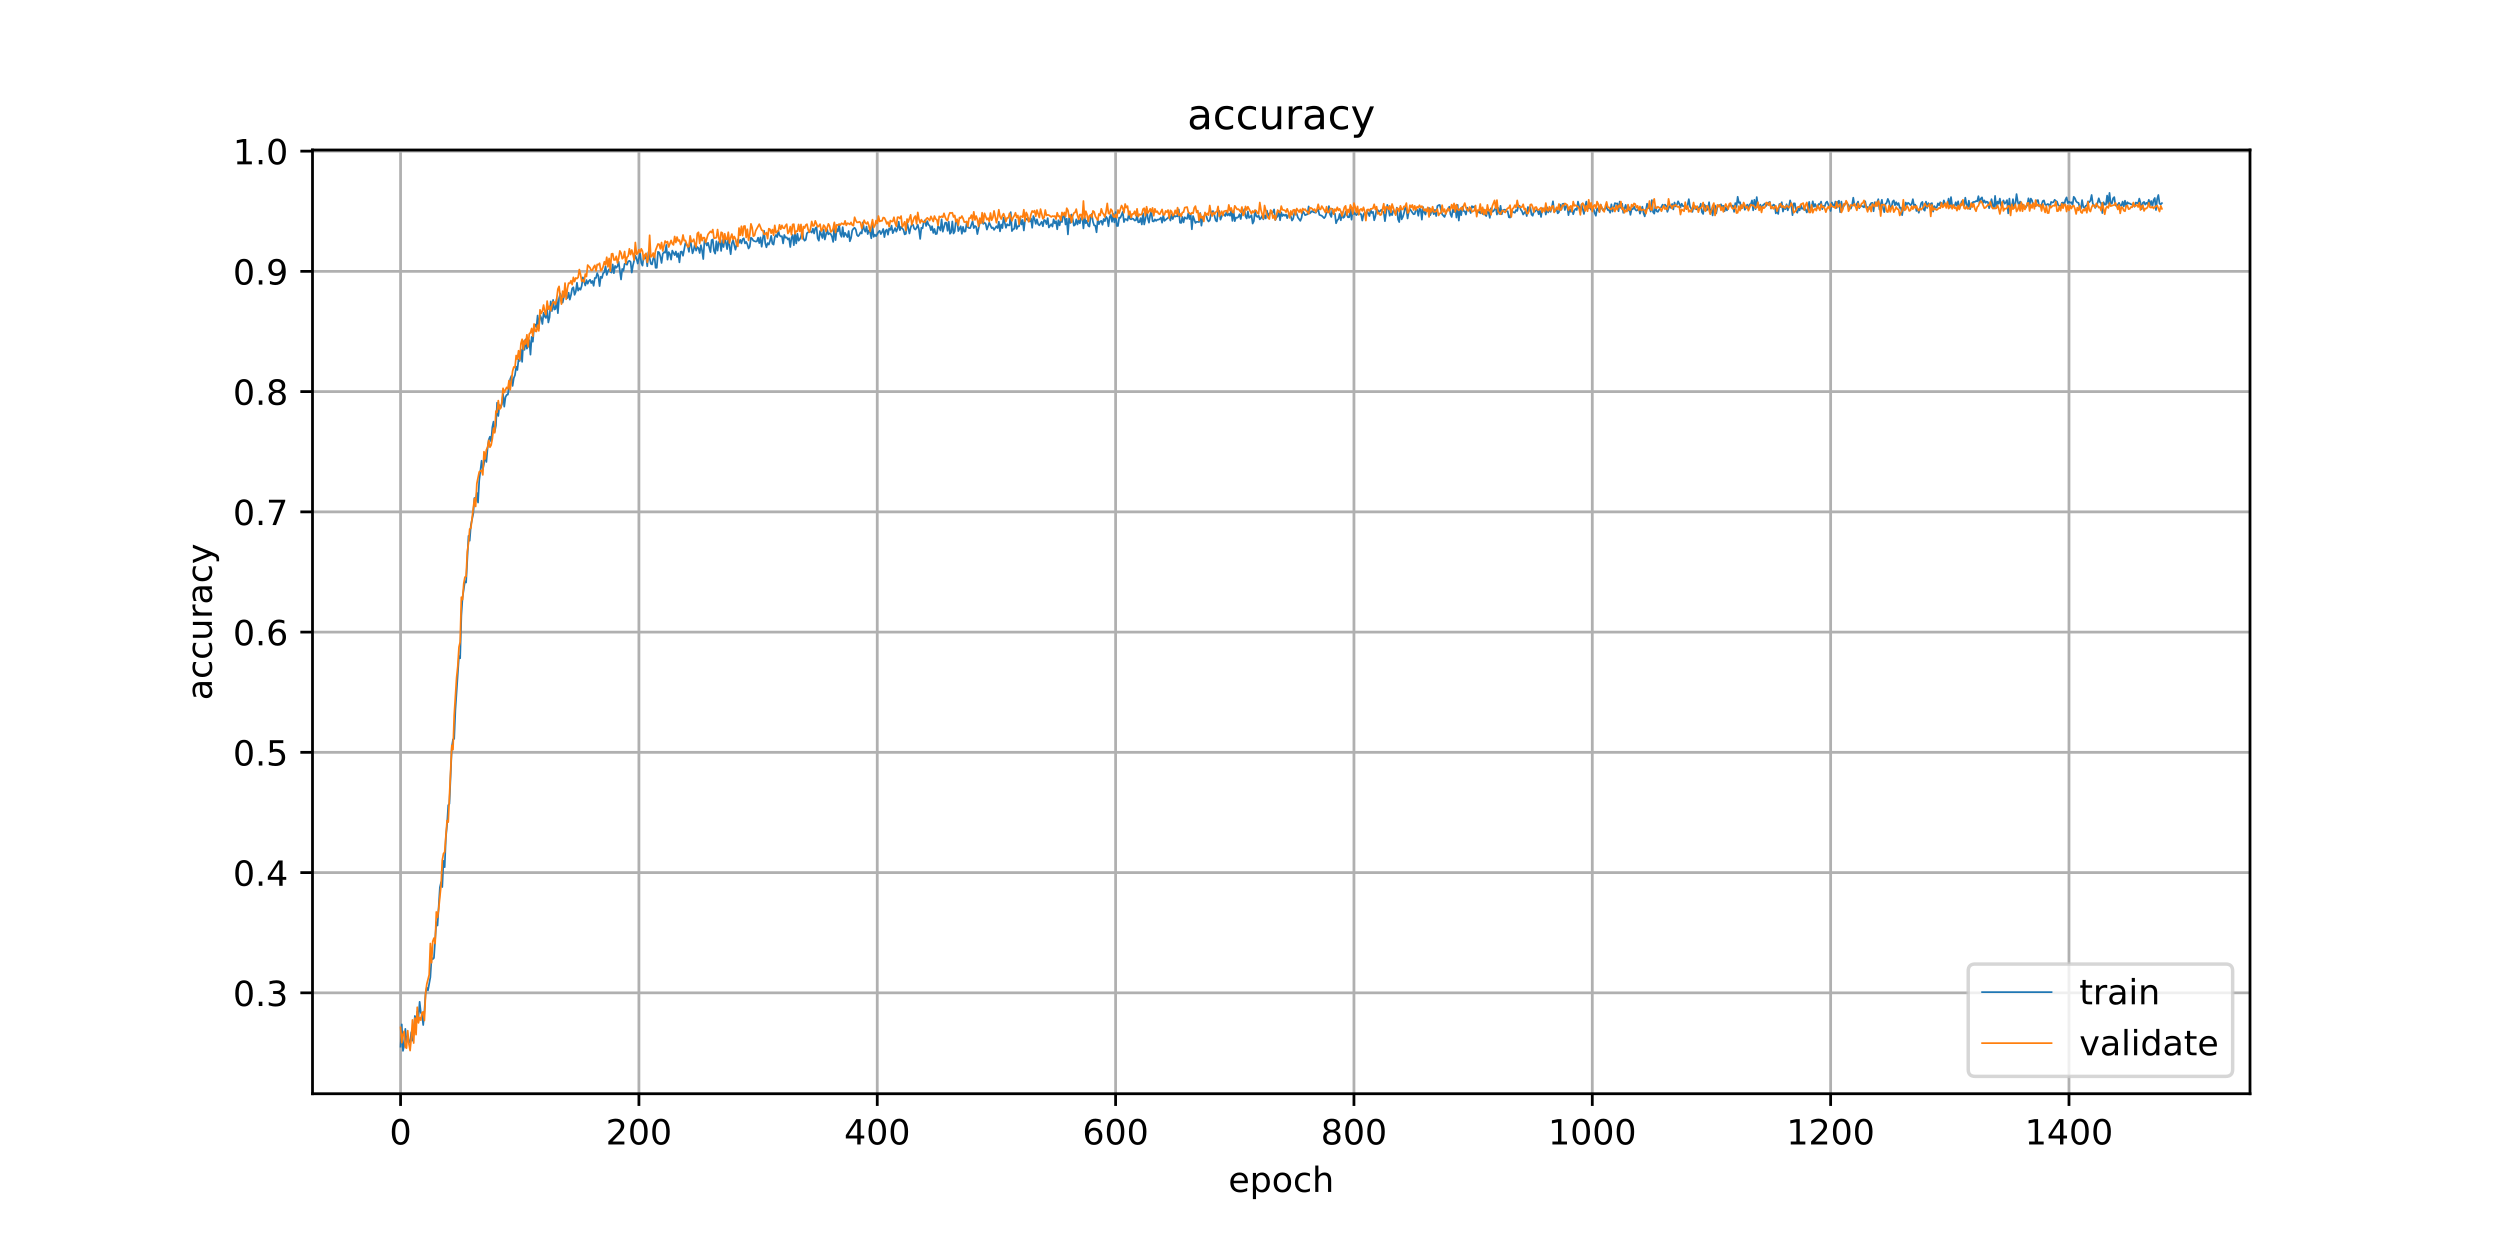 <?xml version="1.0" encoding="utf-8" standalone="no"?>
<!DOCTYPE svg PUBLIC "-//W3C//DTD SVG 1.1//EN"
  "http://www.w3.org/Graphics/SVG/1.1/DTD/svg11.dtd">
<!-- Created with matplotlib (https://matplotlib.org/) -->
<svg height="360pt" version="1.1" viewBox="0 0 720 360" width="720pt" xmlns="http://www.w3.org/2000/svg" xmlns:xlink="http://www.w3.org/1999/xlink">
 <defs>
  <style type="text/css">
*{stroke-linecap:butt;stroke-linejoin:round;}
  </style>
 </defs>
 <g id="figure_1">
  <g id="patch_1">
   <path d="M 0 360 
L 720 360 
L 720 0 
L 0 0 
z
" style="fill:#ffffff;"/>
  </g>
  <g id="axes_1">
   <g id="patch_2">
    <path d="M 90 315 
L 648 315 
L 648 43.2 
L 90 43.2 
z
" style="fill:#ffffff;"/>
   </g>
   <g id="matplotlib.axis_1">
    <g id="xtick_1">
     <g id="line2d_1">
      <path clip-path="url(#pcbfac453b6)" d="M 115.364 315 
L 115.364 43.2 
" style="fill:none;stroke:#b0b0b0;stroke-linecap:square;stroke-width:0.8;"/>
     </g>
     <g id="line2d_2">
      <defs>
       <path d="M 0 0 
L 0 3.5 
" id="mb0e117c45a" style="stroke:#000000;stroke-width:0.8;"/>
      </defs>
      <g>
       <use style="stroke:#000000;stroke-width:0.8;" x="115.364" xlink:href="#mb0e117c45a" y="315"/>
      </g>
     </g>
     <g id="text_1">
      <!-- 0 -->
      <defs>
       <path d="M 31.781 66.406 
Q 24.172 66.406 20.328 58.906 
Q 16.5 51.422 16.5 36.375 
Q 16.5 21.391 20.328 13.891 
Q 24.172 6.391 31.781 6.391 
Q 39.453 6.391 43.281 13.891 
Q 47.125 21.391 47.125 36.375 
Q 47.125 51.422 43.281 58.906 
Q 39.453 66.406 31.781 66.406 
z
M 31.781 74.219 
Q 44.047 74.219 50.516 64.516 
Q 56.984 54.828 56.984 36.375 
Q 56.984 17.969 50.516 8.266 
Q 44.047 -1.422 31.781 -1.422 
Q 19.531 -1.422 13.062 8.266 
Q 6.594 17.969 6.594 36.375 
Q 6.594 54.828 13.062 64.516 
Q 19.531 74.219 31.781 74.219 
z
" id="DejaVuSans-48"/>
      </defs>
      <g transform="translate(112.182 329.598)scale(0.1 -0.1)">
       <use xlink:href="#DejaVuSans-48"/>
      </g>
     </g>
    </g>
    <g id="xtick_2">
     <g id="line2d_3">
      <path clip-path="url(#pcbfac453b6)" d="M 184.007 315 
L 184.007 43.2 
" style="fill:none;stroke:#b0b0b0;stroke-linecap:square;stroke-width:0.8;"/>
     </g>
     <g id="line2d_4">
      <g>
       <use style="stroke:#000000;stroke-width:0.8;" x="184.007" xlink:href="#mb0e117c45a" y="315"/>
      </g>
     </g>
     <g id="text_2">
      <!-- 200 -->
      <defs>
       <path d="M 19.188 8.297 
L 53.609 8.297 
L 53.609 0 
L 7.328 0 
L 7.328 8.297 
Q 12.938 14.109 22.625 23.891 
Q 32.328 33.688 34.812 36.531 
Q 39.547 41.844 41.422 45.531 
Q 43.312 49.219 43.312 52.781 
Q 43.312 58.594 39.234 62.25 
Q 35.156 65.922 28.609 65.922 
Q 23.969 65.922 18.812 64.312 
Q 13.672 62.703 7.812 59.422 
L 7.812 69.391 
Q 13.766 71.781 18.938 73 
Q 24.125 74.219 28.422 74.219 
Q 39.75 74.219 46.484 68.547 
Q 53.219 62.891 53.219 53.422 
Q 53.219 48.922 51.531 44.891 
Q 49.859 40.875 45.406 35.406 
Q 44.188 33.984 37.641 27.219 
Q 31.109 20.453 19.188 8.297 
z
" id="DejaVuSans-50"/>
      </defs>
      <g transform="translate(174.463 329.598)scale(0.1 -0.1)">
       <use xlink:href="#DejaVuSans-50"/>
       <use x="63.623" xlink:href="#DejaVuSans-48"/>
       <use x="127.246" xlink:href="#DejaVuSans-48"/>
      </g>
     </g>
    </g>
    <g id="xtick_3">
     <g id="line2d_5">
      <path clip-path="url(#pcbfac453b6)" d="M 252.65 315 
L 252.65 43.2 
" style="fill:none;stroke:#b0b0b0;stroke-linecap:square;stroke-width:0.8;"/>
     </g>
     <g id="line2d_6">
      <g>
       <use style="stroke:#000000;stroke-width:0.8;" x="252.65" xlink:href="#mb0e117c45a" y="315"/>
      </g>
     </g>
     <g id="text_3">
      <!-- 400 -->
      <defs>
       <path d="M 37.797 64.312 
L 12.891 25.391 
L 37.797 25.391 
z
M 35.203 72.906 
L 47.609 72.906 
L 47.609 25.391 
L 58.016 25.391 
L 58.016 17.188 
L 47.609 17.188 
L 47.609 0 
L 37.797 0 
L 37.797 17.188 
L 4.891 17.188 
L 4.891 26.703 
z
" id="DejaVuSans-52"/>
      </defs>
      <g transform="translate(243.106 329.598)scale(0.1 -0.1)">
       <use xlink:href="#DejaVuSans-52"/>
       <use x="63.623" xlink:href="#DejaVuSans-48"/>
       <use x="127.246" xlink:href="#DejaVuSans-48"/>
      </g>
     </g>
    </g>
    <g id="xtick_4">
     <g id="line2d_7">
      <path clip-path="url(#pcbfac453b6)" d="M 321.293 315 
L 321.293 43.2 
" style="fill:none;stroke:#b0b0b0;stroke-linecap:square;stroke-width:0.8;"/>
     </g>
     <g id="line2d_8">
      <g>
       <use style="stroke:#000000;stroke-width:0.8;" x="321.293" xlink:href="#mb0e117c45a" y="315"/>
      </g>
     </g>
     <g id="text_4">
      <!-- 600 -->
      <defs>
       <path d="M 33.016 40.375 
Q 26.375 40.375 22.484 35.828 
Q 18.609 31.297 18.609 23.391 
Q 18.609 15.531 22.484 10.953 
Q 26.375 6.391 33.016 6.391 
Q 39.656 6.391 43.531 10.953 
Q 47.406 15.531 47.406 23.391 
Q 47.406 31.297 43.531 35.828 
Q 39.656 40.375 33.016 40.375 
z
M 52.594 71.297 
L 52.594 62.312 
Q 48.875 64.062 45.094 64.984 
Q 41.312 65.922 37.594 65.922 
Q 27.828 65.922 22.672 59.328 
Q 17.531 52.734 16.797 39.406 
Q 19.672 43.656 24.016 45.922 
Q 28.375 48.188 33.594 48.188 
Q 44.578 48.188 50.953 41.516 
Q 57.328 34.859 57.328 23.391 
Q 57.328 12.156 50.688 5.359 
Q 44.047 -1.422 33.016 -1.422 
Q 20.359 -1.422 13.672 8.266 
Q 6.984 17.969 6.984 36.375 
Q 6.984 53.656 15.188 63.938 
Q 23.391 74.219 37.203 74.219 
Q 40.922 74.219 44.703 73.484 
Q 48.484 72.75 52.594 71.297 
z
" id="DejaVuSans-54"/>
      </defs>
      <g transform="translate(311.749 329.598)scale(0.1 -0.1)">
       <use xlink:href="#DejaVuSans-54"/>
       <use x="63.623" xlink:href="#DejaVuSans-48"/>
       <use x="127.246" xlink:href="#DejaVuSans-48"/>
      </g>
     </g>
    </g>
    <g id="xtick_5">
     <g id="line2d_9">
      <path clip-path="url(#pcbfac453b6)" d="M 389.936 315 
L 389.936 43.2 
" style="fill:none;stroke:#b0b0b0;stroke-linecap:square;stroke-width:0.8;"/>
     </g>
     <g id="line2d_10">
      <g>
       <use style="stroke:#000000;stroke-width:0.8;" x="389.936" xlink:href="#mb0e117c45a" y="315"/>
      </g>
     </g>
     <g id="text_5">
      <!-- 800 -->
      <defs>
       <path d="M 31.781 34.625 
Q 24.75 34.625 20.719 30.859 
Q 16.703 27.094 16.703 20.516 
Q 16.703 13.922 20.719 10.156 
Q 24.75 6.391 31.781 6.391 
Q 38.812 6.391 42.859 10.172 
Q 46.922 13.969 46.922 20.516 
Q 46.922 27.094 42.891 30.859 
Q 38.875 34.625 31.781 34.625 
z
M 21.922 38.812 
Q 15.578 40.375 12.031 44.719 
Q 8.5 49.078 8.5 55.328 
Q 8.5 64.062 14.719 69.141 
Q 20.953 74.219 31.781 74.219 
Q 42.672 74.219 48.875 69.141 
Q 55.078 64.062 55.078 55.328 
Q 55.078 49.078 51.531 44.719 
Q 48 40.375 41.703 38.812 
Q 48.828 37.156 52.797 32.312 
Q 56.781 27.484 56.781 20.516 
Q 56.781 9.906 50.312 4.234 
Q 43.844 -1.422 31.781 -1.422 
Q 19.734 -1.422 13.25 4.234 
Q 6.781 9.906 6.781 20.516 
Q 6.781 27.484 10.781 32.312 
Q 14.797 37.156 21.922 38.812 
z
M 18.312 54.391 
Q 18.312 48.734 21.844 45.562 
Q 25.391 42.391 31.781 42.391 
Q 38.141 42.391 41.719 45.562 
Q 45.312 48.734 45.312 54.391 
Q 45.312 60.062 41.719 63.234 
Q 38.141 66.406 31.781 66.406 
Q 25.391 66.406 21.844 63.234 
Q 18.312 60.062 18.312 54.391 
z
" id="DejaVuSans-56"/>
      </defs>
      <g transform="translate(380.392 329.598)scale(0.1 -0.1)">
       <use xlink:href="#DejaVuSans-56"/>
       <use x="63.623" xlink:href="#DejaVuSans-48"/>
       <use x="127.246" xlink:href="#DejaVuSans-48"/>
      </g>
     </g>
    </g>
    <g id="xtick_6">
     <g id="line2d_11">
      <path clip-path="url(#pcbfac453b6)" d="M 458.579 315 
L 458.579 43.2 
" style="fill:none;stroke:#b0b0b0;stroke-linecap:square;stroke-width:0.8;"/>
     </g>
     <g id="line2d_12">
      <g>
       <use style="stroke:#000000;stroke-width:0.8;" x="458.579" xlink:href="#mb0e117c45a" y="315"/>
      </g>
     </g>
     <g id="text_6">
      <!-- 1000 -->
      <defs>
       <path d="M 12.406 8.297 
L 28.516 8.297 
L 28.516 63.922 
L 10.984 60.406 
L 10.984 69.391 
L 28.422 72.906 
L 38.281 72.906 
L 38.281 8.297 
L 54.391 8.297 
L 54.391 0 
L 12.406 0 
z
" id="DejaVuSans-49"/>
      </defs>
      <g transform="translate(445.854 329.598)scale(0.1 -0.1)">
       <use xlink:href="#DejaVuSans-49"/>
       <use x="63.623" xlink:href="#DejaVuSans-48"/>
       <use x="127.246" xlink:href="#DejaVuSans-48"/>
       <use x="190.869" xlink:href="#DejaVuSans-48"/>
      </g>
     </g>
    </g>
    <g id="xtick_7">
     <g id="line2d_13">
      <path clip-path="url(#pcbfac453b6)" d="M 527.222 315 
L 527.222 43.2 
" style="fill:none;stroke:#b0b0b0;stroke-linecap:square;stroke-width:0.8;"/>
     </g>
     <g id="line2d_14">
      <g>
       <use style="stroke:#000000;stroke-width:0.8;" x="527.222" xlink:href="#mb0e117c45a" y="315"/>
      </g>
     </g>
     <g id="text_7">
      <!-- 1200 -->
      <g transform="translate(514.497 329.598)scale(0.1 -0.1)">
       <use xlink:href="#DejaVuSans-49"/>
       <use x="63.623" xlink:href="#DejaVuSans-50"/>
       <use x="127.246" xlink:href="#DejaVuSans-48"/>
       <use x="190.869" xlink:href="#DejaVuSans-48"/>
      </g>
     </g>
    </g>
    <g id="xtick_8">
     <g id="line2d_15">
      <path clip-path="url(#pcbfac453b6)" d="M 595.866 315 
L 595.866 43.2 
" style="fill:none;stroke:#b0b0b0;stroke-linecap:square;stroke-width:0.8;"/>
     </g>
     <g id="line2d_16">
      <g>
       <use style="stroke:#000000;stroke-width:0.8;" x="595.866" xlink:href="#mb0e117c45a" y="315"/>
      </g>
     </g>
     <g id="text_8">
      <!-- 1400 -->
      <g transform="translate(583.141 329.598)scale(0.1 -0.1)">
       <use xlink:href="#DejaVuSans-49"/>
       <use x="63.623" xlink:href="#DejaVuSans-52"/>
       <use x="127.246" xlink:href="#DejaVuSans-48"/>
       <use x="190.869" xlink:href="#DejaVuSans-48"/>
      </g>
     </g>
    </g>
    <g id="text_9">
     <!-- epoch -->
     <defs>
      <path d="M 56.203 29.594 
L 56.203 25.203 
L 14.891 25.203 
Q 15.484 15.922 20.484 11.062 
Q 25.484 6.203 34.422 6.203 
Q 39.594 6.203 44.453 7.469 
Q 49.312 8.734 54.109 11.281 
L 54.109 2.781 
Q 49.266 0.734 44.188 -0.344 
Q 39.109 -1.422 33.891 -1.422 
Q 20.797 -1.422 13.156 6.188 
Q 5.516 13.812 5.516 26.812 
Q 5.516 40.234 12.766 48.109 
Q 20.016 56 32.328 56 
Q 43.359 56 49.781 48.891 
Q 56.203 41.797 56.203 29.594 
z
M 47.219 32.234 
Q 47.125 39.594 43.094 43.984 
Q 39.062 48.391 32.422 48.391 
Q 24.906 48.391 20.391 44.141 
Q 15.875 39.891 15.188 32.172 
z
" id="DejaVuSans-101"/>
      <path d="M 18.109 8.203 
L 18.109 -20.797 
L 9.078 -20.797 
L 9.078 54.688 
L 18.109 54.688 
L 18.109 46.391 
Q 20.953 51.266 25.266 53.625 
Q 29.594 56 35.594 56 
Q 45.562 56 51.781 48.094 
Q 58.016 40.188 58.016 27.297 
Q 58.016 14.406 51.781 6.484 
Q 45.562 -1.422 35.594 -1.422 
Q 29.594 -1.422 25.266 0.953 
Q 20.953 3.328 18.109 8.203 
z
M 48.688 27.297 
Q 48.688 37.203 44.609 42.844 
Q 40.531 48.484 33.406 48.484 
Q 26.266 48.484 22.188 42.844 
Q 18.109 37.203 18.109 27.297 
Q 18.109 17.391 22.188 11.75 
Q 26.266 6.109 33.406 6.109 
Q 40.531 6.109 44.609 11.75 
Q 48.688 17.391 48.688 27.297 
z
" id="DejaVuSans-112"/>
      <path d="M 30.609 48.391 
Q 23.391 48.391 19.188 42.75 
Q 14.984 37.109 14.984 27.297 
Q 14.984 17.484 19.156 11.844 
Q 23.344 6.203 30.609 6.203 
Q 37.797 6.203 41.984 11.859 
Q 46.188 17.531 46.188 27.297 
Q 46.188 37.016 41.984 42.703 
Q 37.797 48.391 30.609 48.391 
z
M 30.609 56 
Q 42.328 56 49.016 48.375 
Q 55.719 40.766 55.719 27.297 
Q 55.719 13.875 49.016 6.219 
Q 42.328 -1.422 30.609 -1.422 
Q 18.844 -1.422 12.172 6.219 
Q 5.516 13.875 5.516 27.297 
Q 5.516 40.766 12.172 48.375 
Q 18.844 56 30.609 56 
z
" id="DejaVuSans-111"/>
      <path d="M 48.781 52.594 
L 48.781 44.188 
Q 44.969 46.297 41.141 47.344 
Q 37.312 48.391 33.406 48.391 
Q 24.656 48.391 19.812 42.844 
Q 14.984 37.312 14.984 27.297 
Q 14.984 17.281 19.812 11.734 
Q 24.656 6.203 33.406 6.203 
Q 37.312 6.203 41.141 7.25 
Q 44.969 8.297 48.781 10.406 
L 48.781 2.094 
Q 45.016 0.344 40.984 -0.531 
Q 36.969 -1.422 32.422 -1.422 
Q 20.062 -1.422 12.781 6.344 
Q 5.516 14.109 5.516 27.297 
Q 5.516 40.672 12.859 48.328 
Q 20.219 56 33.016 56 
Q 37.156 56 41.109 55.141 
Q 45.062 54.297 48.781 52.594 
z
" id="DejaVuSans-99"/>
      <path d="M 54.891 33.016 
L 54.891 0 
L 45.906 0 
L 45.906 32.719 
Q 45.906 40.484 42.875 44.328 
Q 39.844 48.188 33.797 48.188 
Q 26.516 48.188 22.312 43.547 
Q 18.109 38.922 18.109 30.906 
L 18.109 0 
L 9.078 0 
L 9.078 75.984 
L 18.109 75.984 
L 18.109 46.188 
Q 21.344 51.125 25.703 53.562 
Q 30.078 56 35.797 56 
Q 45.219 56 50.047 50.172 
Q 54.891 44.344 54.891 33.016 
z
" id="DejaVuSans-104"/>
     </defs>
     <g transform="translate(353.772 343.277)scale(0.1 -0.1)">
      <use xlink:href="#DejaVuSans-101"/>
      <use x="61.523" xlink:href="#DejaVuSans-112"/>
      <use x="125" xlink:href="#DejaVuSans-111"/>
      <use x="186.182" xlink:href="#DejaVuSans-99"/>
      <use x="241.162" xlink:href="#DejaVuSans-104"/>
     </g>
    </g>
   </g>
   <g id="matplotlib.axis_2">
    <g id="ytick_1">
     <g id="line2d_17">
      <path clip-path="url(#pcbfac453b6)" d="M 90 285.936 
L 648 285.936 
" style="fill:none;stroke:#b0b0b0;stroke-linecap:square;stroke-width:0.8;"/>
     </g>
     <g id="line2d_18">
      <defs>
       <path d="M 0 0 
L -3.5 0 
" id="m4bbdffa5e3" style="stroke:#000000;stroke-width:0.8;"/>
      </defs>
      <g>
       <use style="stroke:#000000;stroke-width:0.8;" x="90" xlink:href="#m4bbdffa5e3" y="285.936"/>
      </g>
     </g>
     <g id="text_10">
      <!-- 0.3 -->
      <defs>
       <path d="M 10.688 12.406 
L 21 12.406 
L 21 0 
L 10.688 0 
z
" id="DejaVuSans-46"/>
       <path d="M 40.578 39.312 
Q 47.656 37.797 51.625 33 
Q 55.609 28.219 55.609 21.188 
Q 55.609 10.406 48.188 4.484 
Q 40.766 -1.422 27.094 -1.422 
Q 22.516 -1.422 17.656 -0.516 
Q 12.797 0.391 7.625 2.203 
L 7.625 11.719 
Q 11.719 9.328 16.594 8.109 
Q 21.484 6.891 26.812 6.891 
Q 36.078 6.891 40.938 10.547 
Q 45.797 14.203 45.797 21.188 
Q 45.797 27.641 41.281 31.266 
Q 36.766 34.906 28.719 34.906 
L 20.219 34.906 
L 20.219 43.016 
L 29.109 43.016 
Q 36.375 43.016 40.234 45.922 
Q 44.094 48.828 44.094 54.297 
Q 44.094 59.906 40.109 62.906 
Q 36.141 65.922 28.719 65.922 
Q 24.656 65.922 20.016 65.031 
Q 15.375 64.156 9.812 62.312 
L 9.812 71.094 
Q 15.438 72.656 20.344 73.438 
Q 25.25 74.219 29.594 74.219 
Q 40.828 74.219 47.359 69.109 
Q 53.906 64.016 53.906 55.328 
Q 53.906 49.266 50.438 45.094 
Q 46.969 40.922 40.578 39.312 
z
" id="DejaVuSans-51"/>
      </defs>
      <g transform="translate(67.097 289.735)scale(0.1 -0.1)">
       <use xlink:href="#DejaVuSans-48"/>
       <use x="63.623" xlink:href="#DejaVuSans-46"/>
       <use x="95.41" xlink:href="#DejaVuSans-51"/>
      </g>
     </g>
    </g>
    <g id="ytick_2">
     <g id="line2d_19">
      <path clip-path="url(#pcbfac453b6)" d="M 90 251.305 
L 648 251.305 
" style="fill:none;stroke:#b0b0b0;stroke-linecap:square;stroke-width:0.8;"/>
     </g>
     <g id="line2d_20">
      <g>
       <use style="stroke:#000000;stroke-width:0.8;" x="90" xlink:href="#m4bbdffa5e3" y="251.305"/>
      </g>
     </g>
     <g id="text_11">
      <!-- 0.4 -->
      <g transform="translate(67.097 255.104)scale(0.1 -0.1)">
       <use xlink:href="#DejaVuSans-48"/>
       <use x="63.623" xlink:href="#DejaVuSans-46"/>
       <use x="95.41" xlink:href="#DejaVuSans-52"/>
      </g>
     </g>
    </g>
    <g id="ytick_3">
     <g id="line2d_21">
      <path clip-path="url(#pcbfac453b6)" d="M 90 216.674 
L 648 216.674 
" style="fill:none;stroke:#b0b0b0;stroke-linecap:square;stroke-width:0.8;"/>
     </g>
     <g id="line2d_22">
      <g>
       <use style="stroke:#000000;stroke-width:0.8;" x="90" xlink:href="#m4bbdffa5e3" y="216.674"/>
      </g>
     </g>
     <g id="text_12">
      <!-- 0.5 -->
      <defs>
       <path d="M 10.797 72.906 
L 49.516 72.906 
L 49.516 64.594 
L 19.828 64.594 
L 19.828 46.734 
Q 21.969 47.469 24.109 47.828 
Q 26.266 48.188 28.422 48.188 
Q 40.625 48.188 47.75 41.5 
Q 54.891 34.812 54.891 23.391 
Q 54.891 11.625 47.562 5.094 
Q 40.234 -1.422 26.906 -1.422 
Q 22.312 -1.422 17.547 -0.641 
Q 12.797 0.141 7.719 1.703 
L 7.719 11.625 
Q 12.109 9.234 16.797 8.062 
Q 21.484 6.891 26.703 6.891 
Q 35.156 6.891 40.078 11.328 
Q 45.016 15.766 45.016 23.391 
Q 45.016 31 40.078 35.438 
Q 35.156 39.891 26.703 39.891 
Q 22.75 39.891 18.812 39.016 
Q 14.891 38.141 10.797 36.281 
z
" id="DejaVuSans-53"/>
      </defs>
      <g transform="translate(67.097 220.474)scale(0.1 -0.1)">
       <use xlink:href="#DejaVuSans-48"/>
       <use x="63.623" xlink:href="#DejaVuSans-46"/>
       <use x="95.41" xlink:href="#DejaVuSans-53"/>
      </g>
     </g>
    </g>
    <g id="ytick_4">
     <g id="line2d_23">
      <path clip-path="url(#pcbfac453b6)" d="M 90 182.044 
L 648 182.044 
" style="fill:none;stroke:#b0b0b0;stroke-linecap:square;stroke-width:0.8;"/>
     </g>
     <g id="line2d_24">
      <g>
       <use style="stroke:#000000;stroke-width:0.8;" x="90" xlink:href="#m4bbdffa5e3" y="182.044"/>
      </g>
     </g>
     <g id="text_13">
      <!-- 0.6 -->
      <g transform="translate(67.097 185.843)scale(0.1 -0.1)">
       <use xlink:href="#DejaVuSans-48"/>
       <use x="63.623" xlink:href="#DejaVuSans-46"/>
       <use x="95.41" xlink:href="#DejaVuSans-54"/>
      </g>
     </g>
    </g>
    <g id="ytick_5">
     <g id="line2d_25">
      <path clip-path="url(#pcbfac453b6)" d="M 90 147.413 
L 648 147.413 
" style="fill:none;stroke:#b0b0b0;stroke-linecap:square;stroke-width:0.8;"/>
     </g>
     <g id="line2d_26">
      <g>
       <use style="stroke:#000000;stroke-width:0.8;" x="90" xlink:href="#m4bbdffa5e3" y="147.413"/>
      </g>
     </g>
     <g id="text_14">
      <!-- 0.7 -->
      <defs>
       <path d="M 8.203 72.906 
L 55.078 72.906 
L 55.078 68.703 
L 28.609 0 
L 18.312 0 
L 43.219 64.594 
L 8.203 64.594 
z
" id="DejaVuSans-55"/>
      </defs>
      <g transform="translate(67.097 151.212)scale(0.1 -0.1)">
       <use xlink:href="#DejaVuSans-48"/>
       <use x="63.623" xlink:href="#DejaVuSans-46"/>
       <use x="95.41" xlink:href="#DejaVuSans-55"/>
      </g>
     </g>
    </g>
    <g id="ytick_6">
     <g id="line2d_27">
      <path clip-path="url(#pcbfac453b6)" d="M 90 112.782 
L 648 112.782 
" style="fill:none;stroke:#b0b0b0;stroke-linecap:square;stroke-width:0.8;"/>
     </g>
     <g id="line2d_28">
      <g>
       <use style="stroke:#000000;stroke-width:0.8;" x="90" xlink:href="#m4bbdffa5e3" y="112.782"/>
      </g>
     </g>
     <g id="text_15">
      <!-- 0.8 -->
      <g transform="translate(67.097 116.581)scale(0.1 -0.1)">
       <use xlink:href="#DejaVuSans-48"/>
       <use x="63.623" xlink:href="#DejaVuSans-46"/>
       <use x="95.41" xlink:href="#DejaVuSans-56"/>
      </g>
     </g>
    </g>
    <g id="ytick_7">
     <g id="line2d_29">
      <path clip-path="url(#pcbfac453b6)" d="M 90 78.151 
L 648 78.151 
" style="fill:none;stroke:#b0b0b0;stroke-linecap:square;stroke-width:0.8;"/>
     </g>
     <g id="line2d_30">
      <g>
       <use style="stroke:#000000;stroke-width:0.8;" x="90" xlink:href="#m4bbdffa5e3" y="78.151"/>
      </g>
     </g>
     <g id="text_16">
      <!-- 0.9 -->
      <defs>
       <path d="M 10.984 1.516 
L 10.984 10.5 
Q 14.703 8.734 18.5 7.812 
Q 22.312 6.891 25.984 6.891 
Q 35.75 6.891 40.891 13.453 
Q 46.047 20.016 46.781 33.406 
Q 43.953 29.203 39.594 26.953 
Q 35.25 24.703 29.984 24.703 
Q 19.047 24.703 12.672 31.312 
Q 6.297 37.938 6.297 49.422 
Q 6.297 60.641 12.938 67.422 
Q 19.578 74.219 30.609 74.219 
Q 43.266 74.219 49.922 64.516 
Q 56.594 54.828 56.594 36.375 
Q 56.594 19.141 48.406 8.859 
Q 40.234 -1.422 26.422 -1.422 
Q 22.703 -1.422 18.891 -0.688 
Q 15.094 0.047 10.984 1.516 
z
M 30.609 32.422 
Q 37.25 32.422 41.125 36.953 
Q 45.016 41.5 45.016 49.422 
Q 45.016 57.281 41.125 61.844 
Q 37.25 66.406 30.609 66.406 
Q 23.969 66.406 20.094 61.844 
Q 16.219 57.281 16.219 49.422 
Q 16.219 41.5 20.094 36.953 
Q 23.969 32.422 30.609 32.422 
z
" id="DejaVuSans-57"/>
      </defs>
      <g transform="translate(67.097 81.95)scale(0.1 -0.1)">
       <use xlink:href="#DejaVuSans-48"/>
       <use x="63.623" xlink:href="#DejaVuSans-46"/>
       <use x="95.41" xlink:href="#DejaVuSans-57"/>
      </g>
     </g>
    </g>
    <g id="ytick_8">
     <g id="line2d_31">
      <path clip-path="url(#pcbfac453b6)" d="M 90 43.52 
L 648 43.52 
" style="fill:none;stroke:#b0b0b0;stroke-linecap:square;stroke-width:0.8;"/>
     </g>
     <g id="line2d_32">
      <g>
       <use style="stroke:#000000;stroke-width:0.8;" x="90" xlink:href="#m4bbdffa5e3" y="43.52"/>
      </g>
     </g>
     <g id="text_17">
      <!-- 1.0 -->
      <g transform="translate(67.097 47.32)scale(0.1 -0.1)">
       <use xlink:href="#DejaVuSans-49"/>
       <use x="63.623" xlink:href="#DejaVuSans-46"/>
       <use x="95.41" xlink:href="#DejaVuSans-48"/>
      </g>
     </g>
    </g>
    <g id="text_18">
     <!-- accuracy -->
     <defs>
      <path d="M 34.281 27.484 
Q 23.391 27.484 19.188 25 
Q 14.984 22.516 14.984 16.5 
Q 14.984 11.719 18.141 8.906 
Q 21.297 6.109 26.703 6.109 
Q 34.188 6.109 38.703 11.406 
Q 43.219 16.703 43.219 25.484 
L 43.219 27.484 
z
M 52.203 31.203 
L 52.203 0 
L 43.219 0 
L 43.219 8.297 
Q 40.141 3.328 35.547 0.953 
Q 30.953 -1.422 24.312 -1.422 
Q 15.922 -1.422 10.953 3.297 
Q 6 8.016 6 15.922 
Q 6 25.141 12.172 29.828 
Q 18.359 34.516 30.609 34.516 
L 43.219 34.516 
L 43.219 35.406 
Q 43.219 41.609 39.141 45 
Q 35.062 48.391 27.688 48.391 
Q 23 48.391 18.547 47.266 
Q 14.109 46.141 10.016 43.891 
L 10.016 52.203 
Q 14.938 54.109 19.578 55.047 
Q 24.219 56 28.609 56 
Q 40.484 56 46.344 49.844 
Q 52.203 43.703 52.203 31.203 
z
" id="DejaVuSans-97"/>
      <path d="M 8.5 21.578 
L 8.5 54.688 
L 17.484 54.688 
L 17.484 21.922 
Q 17.484 14.156 20.5 10.266 
Q 23.531 6.391 29.594 6.391 
Q 36.859 6.391 41.078 11.031 
Q 45.312 15.672 45.312 23.688 
L 45.312 54.688 
L 54.297 54.688 
L 54.297 0 
L 45.312 0 
L 45.312 8.406 
Q 42.047 3.422 37.719 1 
Q 33.406 -1.422 27.688 -1.422 
Q 18.266 -1.422 13.375 4.438 
Q 8.5 10.297 8.5 21.578 
z
M 31.109 56 
z
" id="DejaVuSans-117"/>
      <path d="M 41.109 46.297 
Q 39.594 47.172 37.812 47.578 
Q 36.031 48 33.891 48 
Q 26.266 48 22.188 43.047 
Q 18.109 38.094 18.109 28.812 
L 18.109 0 
L 9.078 0 
L 9.078 54.688 
L 18.109 54.688 
L 18.109 46.188 
Q 20.953 51.172 25.484 53.578 
Q 30.031 56 36.531 56 
Q 37.453 56 38.578 55.875 
Q 39.703 55.766 41.062 55.516 
z
" id="DejaVuSans-114"/>
      <path d="M 32.172 -5.078 
Q 28.375 -14.844 24.75 -17.812 
Q 21.141 -20.797 15.094 -20.797 
L 7.906 -20.797 
L 7.906 -13.281 
L 13.188 -13.281 
Q 16.891 -13.281 18.938 -11.516 
Q 21 -9.766 23.484 -3.219 
L 25.094 0.875 
L 2.984 54.688 
L 12.5 54.688 
L 29.594 11.922 
L 46.688 54.688 
L 56.203 54.688 
z
" id="DejaVuSans-121"/>
     </defs>
     <g transform="translate(61.017 201.659)rotate(-90)scale(0.1 -0.1)">
      <use xlink:href="#DejaVuSans-97"/>
      <use x="61.279" xlink:href="#DejaVuSans-99"/>
      <use x="116.26" xlink:href="#DejaVuSans-99"/>
      <use x="171.24" xlink:href="#DejaVuSans-117"/>
      <use x="234.619" xlink:href="#DejaVuSans-114"/>
      <use x="275.732" xlink:href="#DejaVuSans-97"/>
      <use x="337.012" xlink:href="#DejaVuSans-99"/>
      <use x="391.992" xlink:href="#DejaVuSans-121"/>
     </g>
    </g>
   </g>
   <g id="line2d_33">
    <path clip-path="url(#pcbfac453b6)" d="M 115.364 301.433 
L 115.707 295.027 
L 116.05 302.645 
L 116.393 301.174 
L 116.736 296.325 
L 117.08 300.135 
L 117.423 298.403 
L 117.766 299.962 
L 118.109 300.308 
L 118.453 297.278 
L 118.796 299.702 
L 119.139 297.624 
L 119.482 292.603 
L 119.825 294.594 
L 120.169 291.39 
L 120.512 293.035 
L 120.855 288.533 
L 121.198 291.65 
L 121.542 292.17 
L 121.885 295.2 
L 122.228 291.304 
L 122.571 286.109 
L 122.914 284.464 
L 123.258 285.243 
L 123.944 281.434 
L 124.287 275.807 
L 124.63 276.239 
L 124.974 275.893 
L 125.66 265.59 
L 126.003 266.543 
L 126.69 255.548 
L 127.033 254.076 
L 127.376 255.461 
L 127.719 247.929 
L 128.063 249.747 
L 128.406 241.262 
L 128.749 237.54 
L 129.092 231.912 
L 129.435 231.479 
L 130.122 215.116 
L 130.465 212.952 
L 130.808 212.778 
L 131.152 204.467 
L 132.181 188.97 
L 132.524 189.576 
L 132.868 177.282 
L 133.211 172.087 
L 133.897 167.412 
L 134.24 167.758 
L 134.927 154.339 
L 135.27 155.724 
L 135.613 151.222 
L 136.3 147.932 
L 136.643 143.43 
L 136.986 144.383 
L 137.329 141.958 
L 137.673 144.729 
L 138.016 138.409 
L 138.702 132.695 
L 139.046 135.205 
L 139.389 133.56 
L 139.732 130.617 
L 140.075 133.041 
L 140.418 129.145 
L 140.762 126.634 
L 141.105 125.769 
L 141.448 127.154 
L 141.791 123.085 
L 142.134 121.44 
L 142.478 124.297 
L 142.821 122.565 
L 143.164 115.985 
L 143.507 119.795 
L 143.851 116.678 
L 144.194 117.371 
L 144.537 116.418 
L 144.88 113.475 
L 145.223 117.111 
L 145.567 114.427 
L 145.91 113.734 
L 146.253 113.648 
L 146.596 111.743 
L 146.939 109.146 
L 147.283 108.28 
L 147.626 111.137 
L 147.969 108.886 
L 148.312 108.02 
L 148.656 105.596 
L 148.999 106.548 
L 149.342 103.518 
L 149.685 103.951 
L 150.028 100.661 
L 150.372 104.211 
L 150.715 98.324 
L 151.058 100.748 
L 151.401 97.718 
L 151.744 100.401 
L 152.088 99.622 
L 152.431 97.977 
L 152.774 102.133 
L 153.117 97.025 
L 153.461 98.41 
L 153.804 94.254 
L 154.147 93.475 
L 154.49 94.254 
L 154.833 90.878 
L 155.177 94.601 
L 155.52 90.705 
L 155.863 91.571 
L 156.206 93.302 
L 156.55 90.099 
L 156.893 91.138 
L 157.236 91.571 
L 157.579 89.146 
L 157.922 92.869 
L 158.266 91.397 
L 158.609 86.809 
L 158.952 89.579 
L 159.295 86.376 
L 159.638 89.146 
L 159.982 88.973 
L 160.325 86.116 
L 160.668 90.185 
L 161.011 85.857 
L 161.355 84.558 
L 161.698 85.597 
L 162.041 87.155 
L 162.727 84.038 
L 163.071 85.25 
L 163.414 85.857 
L 163.757 84.298 
L 164.1 86.289 
L 164.443 84.991 
L 164.787 83.086 
L 165.13 82.74 
L 165.473 84.904 
L 165.816 84.038 
L 166.16 81.441 
L 166.503 83.692 
L 166.846 82.999 
L 167.189 83.432 
L 167.532 82.307 
L 167.876 79.883 
L 168.562 82.22 
L 168.905 80.662 
L 169.248 81.701 
L 169.592 80.922 
L 169.935 80.575 
L 170.278 81.528 
L 170.621 80.922 
L 170.965 82.307 
L 171.308 80.056 
L 171.651 80.056 
L 171.994 78.671 
L 172.337 79.536 
L 172.681 82.393 
L 173.024 79.71 
L 173.367 80.056 
L 173.71 78.671 
L 174.054 78.411 
L 174.397 76.679 
L 174.74 79.19 
L 175.083 78.151 
L 175.426 77.545 
L 175.77 78.238 
L 176.113 78.497 
L 176.456 76.16 
L 176.799 78.671 
L 177.142 76.593 
L 177.486 77.112 
L 177.829 76.679 
L 178.172 75.381 
L 178.859 80.489 
L 179.202 77.459 
L 179.545 77.978 
L 179.888 75.987 
L 180.231 75.9 
L 180.575 76.246 
L 180.918 75.294 
L 181.261 75.121 
L 181.604 75.381 
L 181.947 78.497 
L 182.291 76.42 
L 182.977 73.649 
L 183.32 74.515 
L 183.664 75.9 
L 184.35 72.783 
L 184.693 75.727 
L 185.036 76.506 
L 185.38 73.822 
L 185.723 74.428 
L 186.066 73.476 
L 186.409 76.679 
L 186.752 72.61 
L 187.439 75.987 
L 187.782 76.16 
L 188.125 74.515 
L 188.469 73.563 
L 188.812 77.112 
L 189.155 77.112 
L 189.498 72.524 
L 189.841 72.697 
L 190.185 73.909 
L 190.528 75.727 
L 190.871 73.13 
L 191.214 72.61 
L 191.558 72.783 
L 191.901 70.532 
L 192.244 74.775 
L 192.587 72.61 
L 192.93 73.13 
L 193.274 74.775 
L 193.617 72.177 
L 194.303 73.476 
L 194.646 72.437 
L 194.99 73.995 
L 195.333 72.957 
L 195.676 75.554 
L 196.019 72.524 
L 196.363 72.437 
L 196.706 73.649 
L 197.392 70.013 
L 198.079 70.879 
L 198.422 72.524 
L 198.765 68.714 
L 199.451 72.957 
L 199.795 71.918 
L 200.138 70.186 
L 200.481 72.177 
L 200.824 71.138 
L 201.168 71.485 
L 201.511 72.87 
L 201.854 70.619 
L 202.197 72.177 
L 202.54 74.601 
L 202.884 69.32 
L 203.227 69.753 
L 203.57 70.706 
L 203.913 69.926 
L 204.6 72.61 
L 204.943 69.147 
L 205.286 68.974 
L 205.629 72.264 
L 205.973 73.043 
L 206.316 69.493 
L 206.659 72.177 
L 207.002 69.753 
L 207.345 69.32 
L 207.689 72.264 
L 208.032 69.147 
L 208.375 71.138 
L 208.718 68.714 
L 209.062 69.926 
L 209.405 71.744 
L 209.748 68.541 
L 210.434 73.216 
L 210.778 70.099 
L 211.121 69.147 
L 211.807 71.918 
L 212.494 68.974 
L 212.837 69.926 
L 213.18 69.061 
L 213.523 70.099 
L 213.867 68.887 
L 214.21 68.628 
L 214.553 70.099 
L 214.896 69.667 
L 215.239 70.359 
L 215.583 71.571 
L 215.926 71.052 
L 216.269 68.455 
L 216.612 68.714 
L 216.955 69.32 
L 217.642 69.58 
L 217.985 69.493 
L 218.328 68.455 
L 218.672 70.013 
L 219.015 68.368 
L 219.358 71.052 
L 220.044 66.463 
L 220.388 70.013 
L 220.731 71.225 
L 221.074 70.013 
L 221.417 70.446 
L 221.76 69.407 
L 222.104 67.935 
L 222.447 70.186 
L 222.79 70.446 
L 223.133 68.281 
L 223.477 67.675 
L 223.82 68.281 
L 224.163 66.463 
L 224.506 67.762 
L 224.849 68.108 
L 225.193 68.022 
L 225.536 70.099 
L 225.879 67.675 
L 226.222 68.455 
L 226.566 68.368 
L 226.909 68.974 
L 227.252 68.628 
L 227.595 71.138 
L 227.938 68.541 
L 228.282 67.675 
L 228.625 70.619 
L 228.968 67.069 
L 229.311 70.099 
L 229.654 67.329 
L 229.998 69.32 
L 230.341 68.887 
L 230.684 68.108 
L 231.027 66.463 
L 231.371 68.628 
L 231.714 69.32 
L 232.057 69.061 
L 232.4 67.156 
L 233.087 66.636 
L 233.43 66.636 
L 233.773 66.983 
L 234.116 65.857 
L 234.459 67.242 
L 234.803 65.771 
L 235.146 65.424 
L 235.489 68.628 
L 235.832 69.32 
L 236.176 66.55 
L 236.862 68.541 
L 237.205 66.117 
L 237.548 68.974 
L 238.235 66.117 
L 238.578 67.502 
L 238.921 67.156 
L 239.264 67.416 
L 239.608 68.195 
L 239.951 69.667 
L 240.294 64.559 
L 240.637 69.147 
L 240.981 65.944 
L 241.324 66.636 
L 241.667 64.645 
L 242.01 67.416 
L 242.353 68.195 
L 242.697 65.424 
L 243.04 68.195 
L 243.383 67.069 
L 244.07 68.281 
L 244.413 66.55 
L 244.756 69.493 
L 245.099 68.541 
L 245.442 66.377 
L 245.786 65.857 
L 246.129 65.597 
L 246.472 66.117 
L 246.815 67.675 
L 247.158 68.022 
L 247.502 67.589 
L 247.845 66.896 
L 248.188 67.242 
L 248.531 64.039 
L 248.875 66.117 
L 249.218 66.723 
L 249.561 65.251 
L 249.904 67.416 
L 250.247 66.377 
L 250.591 66.896 
L 250.934 68.628 
L 251.277 64.905 
L 251.62 68.195 
L 251.963 67.589 
L 252.307 68.022 
L 252.993 66.81 
L 253.336 66.463 
L 253.68 67.416 
L 254.023 66.81 
L 254.366 65.944 
L 254.709 68.281 
L 255.052 66.463 
L 255.396 66.117 
L 255.739 67.589 
L 256.082 65.771 
L 256.425 66.204 
L 256.768 64.991 
L 257.112 67.156 
L 257.798 65.684 
L 258.141 66.723 
L 258.485 65.857 
L 258.828 63.866 
L 259.171 66.29 
L 259.514 65.338 
L 260.201 66.204 
L 260.544 67.502 
L 260.887 67.329 
L 261.23 64.039 
L 261.917 67.242 
L 262.26 65.597 
L 262.603 64.645 
L 262.946 64.732 
L 263.29 65.857 
L 263.633 66.117 
L 263.976 65.597 
L 264.319 64.732 
L 264.662 66.117 
L 265.006 68.801 
L 265.349 65.597 
L 265.692 65.771 
L 266.035 63.953 
L 266.379 63.433 
L 266.722 65.078 
L 267.065 63.693 
L 267.408 64.732 
L 267.751 64.991 
L 268.095 66.29 
L 268.438 65.165 
L 268.781 67.069 
L 269.124 65.944 
L 269.467 67.416 
L 269.811 67.329 
L 270.154 65.165 
L 270.497 65.511 
L 270.84 66.377 
L 271.184 63.173 
L 271.527 66.723 
L 272.213 64.126 
L 272.556 64.126 
L 272.9 66.463 
L 273.243 63.866 
L 273.586 67.329 
L 273.929 66.896 
L 274.272 63.779 
L 274.616 67.242 
L 274.959 66.636 
L 275.302 63.52 
L 275.645 63.26 
L 275.989 66.55 
L 276.675 65.165 
L 277.018 67.329 
L 277.361 65.338 
L 277.705 66.723 
L 278.048 66.636 
L 278.391 64.299 
L 278.734 65.424 
L 279.077 65.684 
L 279.421 65.684 
L 280.107 63.693 
L 280.45 65.684 
L 280.794 65.078 
L 281.137 65.338 
L 281.48 67.416 
L 282.166 64.212 
L 282.51 63.346 
L 282.853 63.779 
L 283.196 64.472 
L 283.539 64.126 
L 283.883 64.472 
L 284.226 66.117 
L 284.912 64.126 
L 285.599 65.684 
L 285.942 65.511 
L 286.285 66.204 
L 286.971 65.165 
L 287.315 65.684 
L 287.658 63.866 
L 288.001 66.636 
L 288.344 64.645 
L 288.688 65.684 
L 289.031 62.654 
L 289.717 65.597 
L 290.06 64.559 
L 290.404 64.905 
L 290.747 64.905 
L 291.09 61.095 
L 291.433 66.55 
L 291.776 66.03 
L 292.12 65.857 
L 292.463 63.26 
L 292.806 65.944 
L 293.149 65.165 
L 293.493 65.165 
L 293.836 62.74 
L 294.179 64.645 
L 294.522 63.346 
L 294.865 66.377 
L 295.209 63.346 
L 295.552 63 
L 295.895 63.346 
L 296.238 62.827 
L 296.581 63.779 
L 296.925 62.914 
L 297.268 65.597 
L 297.611 62.221 
L 297.954 63.087 
L 298.298 64.472 
L 298.641 63.173 
L 298.984 64.559 
L 299.327 64.905 
L 300.014 63.866 
L 300.357 65.165 
L 300.7 63.346 
L 301.043 63.52 
L 301.387 64.559 
L 301.73 62.827 
L 302.073 65.511 
L 302.759 64.559 
L 303.103 65.251 
L 303.446 63.173 
L 303.789 64.299 
L 304.132 63.693 
L 304.475 66.03 
L 304.819 63.433 
L 305.162 64.905 
L 305.505 63.346 
L 305.848 63.953 
L 306.192 62.048 
L 306.535 61.875 
L 306.878 64.645 
L 307.221 63 
L 307.564 67.502 
L 307.908 62.74 
L 308.251 64.212 
L 308.594 61.788 
L 308.937 63.087 
L 309.28 64.991 
L 309.624 64.732 
L 309.967 63.173 
L 310.31 64.645 
L 310.653 63.346 
L 310.997 64.299 
L 311.34 62.827 
L 311.683 62.394 
L 312.026 65.771 
L 312.369 62.567 
L 312.713 64.299 
L 313.056 63.52 
L 313.399 64.991 
L 313.742 65.251 
L 314.085 62.654 
L 314.429 61.615 
L 314.772 63.866 
L 315.115 64.905 
L 315.458 64.991 
L 315.802 66.896 
L 316.145 63.26 
L 316.488 64.559 
L 316.831 63.779 
L 317.174 63.606 
L 317.518 64.732 
L 317.861 63.087 
L 318.204 63.693 
L 318.547 62.394 
L 318.891 62.914 
L 319.234 65.165 
L 319.577 62.567 
L 319.92 61.875 
L 320.263 63.866 
L 320.607 61.615 
L 320.95 64.039 
L 321.293 61.095 
L 321.636 65.078 
L 321.979 65.078 
L 322.323 62.654 
L 322.666 62.74 
L 323.352 61.009 
L 323.696 63.953 
L 324.039 63.087 
L 324.382 63.173 
L 324.725 63.52 
L 325.068 61.788 
L 325.412 63 
L 325.755 63.173 
L 326.098 62.914 
L 326.441 63.087 
L 326.784 63.52 
L 327.128 63.433 
L 327.471 62.134 
L 327.814 64.039 
L 328.157 63.953 
L 328.501 62.827 
L 328.844 64.645 
L 329.187 61.442 
L 329.53 64.645 
L 329.873 63.087 
L 330.217 60.143 
L 330.56 62.827 
L 330.903 64.126 
L 331.246 61.961 
L 331.589 60.749 
L 331.933 63.693 
L 332.276 63.779 
L 332.619 63.173 
L 332.962 63.606 
L 333.306 63.26 
L 333.649 63.26 
L 333.992 63.087 
L 334.335 62.654 
L 334.678 64.126 
L 335.022 62.048 
L 335.365 63.606 
L 336.051 63 
L 336.395 62.74 
L 336.738 62.221 
L 337.081 63.52 
L 337.424 61.788 
L 337.767 63.087 
L 338.111 61.961 
L 338.454 62.394 
L 338.797 62.221 
L 339.14 62.308 
L 339.483 60.316 
L 339.827 64.126 
L 340.17 64.212 
L 340.513 62.481 
L 340.856 64.039 
L 341.2 62.567 
L 341.543 62.914 
L 341.886 63 
L 342.229 61.442 
L 342.572 63.087 
L 342.916 61.788 
L 343.259 66.03 
L 343.602 62.221 
L 344.288 64.212 
L 344.632 63.866 
L 345.318 63.953 
L 345.661 61.355 
L 346.005 64.991 
L 346.348 62.74 
L 346.691 62.481 
L 347.034 61.615 
L 347.377 61.961 
L 347.721 63.26 
L 348.064 63.779 
L 348.407 63.433 
L 348.75 61.788 
L 349.093 60.836 
L 349.437 60.836 
L 350.123 63.52 
L 350.466 63.779 
L 350.81 60.663 
L 351.153 60.749 
L 351.496 63.26 
L 352.182 61.442 
L 352.869 62.221 
L 353.212 61.095 
L 353.555 62.048 
L 353.899 61.528 
L 354.242 62.134 
L 354.585 60.489 
L 354.928 63.606 
L 355.271 60.836 
L 355.615 63.693 
L 355.958 62.654 
L 356.301 62.74 
L 356.644 62.481 
L 356.987 61.702 
L 357.331 63.087 
L 357.674 61.269 
L 358.017 61.442 
L 358.36 60.23 
L 358.704 62.308 
L 359.047 62.914 
L 359.39 60.922 
L 359.733 62.74 
L 360.076 62.481 
L 360.42 61.961 
L 360.763 64.385 
L 361.106 63.693 
L 361.449 60.576 
L 361.792 62.221 
L 362.136 62.481 
L 362.479 62.048 
L 362.822 63.173 
L 363.165 62.827 
L 363.509 62.134 
L 363.852 63.173 
L 364.195 62.048 
L 364.538 62.914 
L 364.881 60.663 
L 365.225 62.221 
L 365.568 61.528 
L 365.911 61.269 
L 366.254 61.442 
L 366.597 61.095 
L 366.941 60.316 
L 367.284 63.346 
L 367.627 62.654 
L 367.97 62.308 
L 368.314 60.749 
L 368.657 63.433 
L 369 61.182 
L 369.343 62.221 
L 369.686 61.788 
L 370.03 62.134 
L 370.373 61.788 
L 370.716 62.827 
L 371.059 61.875 
L 371.403 61.528 
L 371.746 62.308 
L 372.089 63.52 
L 372.432 63 
L 372.775 61.355 
L 373.119 60.576 
L 373.805 62.654 
L 374.491 63.606 
L 374.835 62.74 
L 375.178 60.836 
L 375.521 61.269 
L 375.864 61.961 
L 376.551 61.702 
L 376.894 59.451 
L 377.237 61.442 
L 377.924 60.749 
L 378.267 61.095 
L 378.953 61.269 
L 379.296 60.663 
L 379.64 60.316 
L 379.983 61.875 
L 380.669 62.134 
L 381.356 62.827 
L 381.699 62.394 
L 382.042 61.182 
L 382.385 61.095 
L 382.729 59.364 
L 383.072 61.788 
L 383.415 62.481 
L 383.758 60.143 
L 384.101 61.528 
L 384.445 61.528 
L 384.788 64.299 
L 385.131 63.433 
L 385.474 63.087 
L 385.818 61.615 
L 386.161 63.433 
L 386.504 61.095 
L 386.847 62.74 
L 387.19 62.481 
L 387.534 61.009 
L 388.22 62.567 
L 388.563 62.567 
L 388.907 60.23 
L 389.25 63.26 
L 389.593 59.97 
L 389.936 61.702 
L 390.279 61.355 
L 390.623 61.961 
L 390.966 61.615 
L 391.309 60.749 
L 391.652 61.615 
L 391.995 61.702 
L 392.339 63.52 
L 392.682 61.788 
L 393.025 61.182 
L 393.368 62.221 
L 393.712 60.749 
L 394.398 62.221 
L 394.741 60.403 
L 395.084 61.355 
L 395.428 61.009 
L 395.771 63.433 
L 396.114 62.308 
L 396.457 60.316 
L 396.8 60.489 
L 397.144 61.095 
L 397.83 60.403 
L 398.173 60.922 
L 398.517 61.095 
L 398.86 63.693 
L 399.546 59.018 
L 399.889 60.057 
L 400.233 62.134 
L 400.576 61.355 
L 400.919 61.961 
L 401.262 60.663 
L 401.605 60.922 
L 401.949 61.615 
L 402.292 59.797 
L 402.635 63.173 
L 402.978 63.953 
L 403.322 59.71 
L 403.665 63.173 
L 404.008 62.481 
L 404.351 61.355 
L 404.694 59.797 
L 405.038 60.23 
L 405.381 62.914 
L 405.724 60.922 
L 406.067 60.23 
L 407.097 61.702 
L 407.44 61.615 
L 407.783 60.316 
L 408.127 60.403 
L 408.47 62.134 
L 408.813 60.143 
L 409.156 60.23 
L 409.499 63.26 
L 409.843 59.624 
L 410.186 61.095 
L 410.529 61.788 
L 410.872 60.316 
L 411.216 60.23 
L 411.559 59.883 
L 411.902 61.961 
L 412.245 61.009 
L 412.588 60.576 
L 412.932 61.702 
L 413.275 60.403 
L 413.618 62.221 
L 413.961 59.364 
L 414.304 59.104 
L 414.648 59.018 
L 415.334 61.702 
L 416.021 62.481 
L 416.707 60.576 
L 417.05 60.316 
L 417.393 59.537 
L 417.737 61.702 
L 418.08 62.481 
L 418.423 60.316 
L 418.766 61.095 
L 419.109 59.364 
L 419.453 62.654 
L 419.796 59.018 
L 420.139 63.52 
L 420.482 60.403 
L 420.826 61.961 
L 421.169 59.537 
L 421.512 60.749 
L 421.855 60.922 
L 422.198 61.788 
L 422.542 59.797 
L 422.885 60.576 
L 423.228 60.403 
L 423.571 61.355 
L 423.915 59.364 
L 424.258 59.71 
L 424.601 59.451 
L 424.944 60.576 
L 425.287 61.009 
L 425.631 61.182 
L 425.974 60.836 
L 426.317 61.442 
L 426.66 60.663 
L 427.003 61.615 
L 427.347 60.316 
L 427.69 61.788 
L 428.033 62.221 
L 428.376 60.922 
L 428.72 61.095 
L 429.063 62.74 
L 429.406 59.97 
L 429.749 61.009 
L 430.092 60.836 
L 430.779 59.797 
L 431.122 61.788 
L 431.465 59.883 
L 431.808 61.615 
L 432.152 59.277 
L 432.495 61.702 
L 432.838 60.576 
L 433.181 60.403 
L 433.525 60.403 
L 433.868 60.836 
L 434.211 60.836 
L 434.554 62.567 
L 434.897 62.654 
L 435.241 60.836 
L 436.27 61.269 
L 436.613 60.489 
L 436.957 60.749 
L 437.3 59.191 
L 437.643 59.277 
L 437.986 60.403 
L 438.33 60.836 
L 438.673 61.788 
L 439.359 60.836 
L 439.702 62.221 
L 440.046 59.624 
L 440.389 60.663 
L 440.732 59.71 
L 441.075 61.788 
L 441.419 62.134 
L 441.762 60.836 
L 442.105 60.922 
L 442.448 60.489 
L 442.791 60.489 
L 443.135 61.702 
L 443.478 60.663 
L 443.821 62.481 
L 444.164 59.97 
L 444.507 60.403 
L 444.851 60.057 
L 445.194 61.788 
L 445.537 59.71 
L 445.88 61.182 
L 446.224 59.97 
L 446.567 61.009 
L 446.91 59.883 
L 447.253 57.979 
L 447.596 60.922 
L 447.94 60.663 
L 448.283 60.23 
L 448.626 61.442 
L 448.969 61.095 
L 449.312 58.931 
L 449.656 60.403 
L 449.999 58.758 
L 450.342 58.671 
L 450.685 60.489 
L 451.029 59.277 
L 451.372 59.364 
L 451.715 61.961 
L 452.058 60.057 
L 452.401 61.009 
L 452.745 60.23 
L 453.088 61.702 
L 453.431 60.576 
L 453.774 60.143 
L 454.117 60.489 
L 454.461 58.065 
L 455.147 60.922 
L 455.49 58.844 
L 456.177 61.615 
L 456.52 59.364 
L 456.863 58.065 
L 457.206 60.143 
L 457.893 59.71 
L 458.236 60.403 
L 458.579 59.71 
L 458.923 60.057 
L 459.266 61.355 
L 459.609 62.134 
L 459.952 59.97 
L 460.639 61.009 
L 460.982 58.931 
L 461.325 59.97 
L 461.668 60.576 
L 462.011 60.143 
L 462.355 60.143 
L 462.698 59.191 
L 463.041 60.489 
L 463.384 60.489 
L 463.728 61.269 
L 464.071 58.844 
L 464.414 60.922 
L 465.1 58.498 
L 465.444 58.671 
L 465.787 58.585 
L 466.13 60.836 
L 466.473 58.065 
L 466.816 59.883 
L 467.16 58.671 
L 467.503 61.269 
L 468.189 59.018 
L 468.533 60.489 
L 468.876 60.663 
L 469.219 59.71 
L 469.562 61.875 
L 469.905 60.23 
L 470.249 60.23 
L 470.592 59.451 
L 470.935 60.316 
L 471.278 60.663 
L 471.621 60.489 
L 471.965 59.883 
L 472.308 61.528 
L 472.994 59.537 
L 473.338 61.355 
L 473.681 62.308 
L 474.367 58.671 
L 474.71 59.97 
L 475.054 59.71 
L 475.397 60.922 
L 475.74 57.632 
L 476.083 61.095 
L 476.426 61.528 
L 476.77 59.364 
L 477.113 60.836 
L 477.456 61.009 
L 478.143 59.883 
L 478.486 59.624 
L 478.829 58.931 
L 479.172 59.451 
L 479.515 58.931 
L 479.859 59.364 
L 480.202 61.009 
L 480.888 59.104 
L 481.232 59.883 
L 481.575 58.758 
L 481.918 60.316 
L 482.261 58.325 
L 482.604 59.451 
L 482.948 58.931 
L 483.291 57.979 
L 483.634 58.671 
L 483.977 59.71 
L 484.32 58.671 
L 484.664 59.364 
L 485.007 59.364 
L 485.35 59.624 
L 485.693 60.23 
L 486.037 59.018 
L 486.38 57.373 
L 486.723 59.537 
L 487.066 60.057 
L 487.409 61.009 
L 487.753 59.451 
L 488.096 59.277 
L 488.439 60.23 
L 488.782 60.316 
L 489.125 59.71 
L 489.469 59.97 
L 489.812 58.671 
L 490.155 61.095 
L 490.498 61.615 
L 490.842 58.931 
L 491.185 59.451 
L 491.528 60.576 
L 491.871 60.143 
L 492.214 58.238 
L 492.558 61.269 
L 492.901 60.316 
L 493.244 62.048 
L 493.587 59.451 
L 493.93 59.191 
L 494.274 61.442 
L 494.617 59.451 
L 494.96 59.104 
L 495.303 59.191 
L 495.647 58.844 
L 495.99 59.624 
L 496.333 59.277 
L 496.676 60.836 
L 497.019 59.71 
L 497.363 60.576 
L 498.049 59.104 
L 498.392 59.104 
L 498.736 59.537 
L 499.079 59.191 
L 499.422 61.009 
L 499.765 58.498 
L 500.108 59.624 
L 500.452 56.68 
L 500.795 58.412 
L 501.138 58.238 
L 501.481 60.057 
L 501.824 59.364 
L 502.168 58.931 
L 502.511 60.403 
L 502.854 59.883 
L 503.197 58.931 
L 503.541 60.23 
L 503.884 58.844 
L 504.227 58.844 
L 504.57 57.719 
L 504.913 60.576 
L 505.257 57.546 
L 505.6 60.23 
L 505.943 56.767 
L 506.286 59.537 
L 506.629 59.97 
L 506.973 58.931 
L 507.316 60.057 
L 507.659 59.191 
L 508.346 58.585 
L 508.689 59.277 
L 509.032 58.671 
L 509.375 58.325 
L 509.718 58.152 
L 510.062 60.057 
L 510.748 58.931 
L 511.091 59.104 
L 511.434 61.442 
L 511.778 60.836 
L 512.121 61.615 
L 512.464 58.758 
L 512.807 59.624 
L 513.151 58.238 
L 513.494 60.922 
L 513.837 59.624 
L 514.18 60.23 
L 514.523 58.844 
L 514.867 60.576 
L 515.21 59.537 
L 515.553 57.719 
L 515.896 59.018 
L 516.24 61.961 
L 516.583 58.585 
L 516.926 58.585 
L 517.269 60.749 
L 517.612 61.269 
L 517.956 60.057 
L 518.299 60.576 
L 518.642 58.931 
L 518.985 60.143 
L 519.328 59.97 
L 519.672 60.489 
L 520.015 60.23 
L 520.358 61.182 
L 520.701 60.143 
L 521.045 58.152 
L 521.388 60.836 
L 521.731 59.883 
L 522.074 57.979 
L 522.417 59.537 
L 522.761 58.758 
L 523.104 59.624 
L 523.447 59.883 
L 523.79 58.758 
L 524.133 58.844 
L 524.477 58.065 
L 524.82 60.23 
L 525.163 59.277 
L 525.506 59.451 
L 525.85 58.412 
L 526.193 58.065 
L 526.879 59.71 
L 527.222 60.749 
L 527.566 58.325 
L 528.252 59.624 
L 528.595 58.065 
L 528.938 59.883 
L 529.282 58.152 
L 529.625 57.806 
L 529.968 61.095 
L 530.311 58.065 
L 530.655 60.143 
L 531.341 58.671 
L 531.684 58.412 
L 532.371 59.018 
L 532.714 59.883 
L 533.057 60.057 
L 533.4 59.018 
L 533.744 56.94 
L 534.087 59.104 
L 534.43 59.364 
L 535.116 58.065 
L 535.46 59.97 
L 535.803 59.277 
L 536.146 59.277 
L 536.832 59.71 
L 537.176 57.979 
L 537.519 59.797 
L 537.862 59.624 
L 538.205 60.316 
L 538.549 59.018 
L 538.892 58.498 
L 539.235 58.412 
L 539.578 60.836 
L 539.921 58.238 
L 540.265 59.277 
L 540.951 57.373 
L 541.294 60.316 
L 541.981 57.546 
L 542.324 59.97 
L 542.667 61.095 
L 543.01 58.758 
L 543.354 58.412 
L 543.697 57.286 
L 544.04 58.065 
L 544.383 59.624 
L 544.726 59.97 
L 545.07 58.065 
L 545.413 57.719 
L 545.756 59.104 
L 546.099 58.238 
L 546.442 59.018 
L 546.786 58.498 
L 547.129 59.883 
L 547.472 59.797 
L 547.815 61.961 
L 548.159 59.624 
L 548.502 59.883 
L 548.845 58.325 
L 549.188 58.844 
L 549.531 58.412 
L 549.875 58.671 
L 550.218 59.104 
L 550.561 58.758 
L 550.904 57.373 
L 551.248 59.277 
L 551.591 58.931 
L 551.934 60.749 
L 552.277 60.143 
L 552.62 61.269 
L 553.307 58.498 
L 553.65 58.152 
L 553.993 60.316 
L 554.336 60.663 
L 554.68 58.065 
L 555.023 59.883 
L 555.366 58.498 
L 555.709 59.277 
L 556.053 58.671 
L 556.396 58.498 
L 556.739 60.922 
L 557.082 59.364 
L 557.425 59.883 
L 557.769 59.797 
L 558.112 58.585 
L 558.455 59.104 
L 558.798 58.238 
L 559.485 59.191 
L 559.828 57.719 
L 560.171 58.758 
L 560.514 58.844 
L 560.858 58.758 
L 561.201 57.2 
L 561.544 59.797 
L 561.887 56.767 
L 562.23 59.277 
L 562.917 59.364 
L 563.26 58.238 
L 563.603 59.277 
L 563.946 57.979 
L 564.29 60.143 
L 564.976 57.979 
L 565.319 58.412 
L 565.663 59.277 
L 566.006 56.94 
L 566.349 58.844 
L 566.692 59.97 
L 567.035 57.806 
L 567.379 60.23 
L 568.065 58.325 
L 568.408 58.152 
L 568.752 58.152 
L 569.095 57.892 
L 569.438 57.979 
L 569.781 56.507 
L 570.124 58.498 
L 570.468 57.2 
L 570.811 56.853 
L 571.154 58.412 
L 571.497 57.719 
L 571.84 58.412 
L 572.184 58.065 
L 572.527 58.238 
L 572.87 59.97 
L 573.213 58.931 
L 573.557 57.373 
L 573.9 59.191 
L 574.243 60.057 
L 574.586 56.42 
L 574.929 59.883 
L 575.273 58.065 
L 575.616 58.671 
L 575.959 57.2 
L 576.302 59.277 
L 576.989 57.719 
L 577.332 58.671 
L 577.675 58.325 
L 578.018 57.632 
L 578.362 61.442 
L 578.705 57.2 
L 579.048 60.576 
L 579.391 59.71 
L 579.734 57.373 
L 580.078 59.797 
L 580.421 58.671 
L 580.764 55.901 
L 581.107 58.065 
L 581.45 59.277 
L 581.794 58.065 
L 582.48 59.018 
L 582.823 59.883 
L 583.167 59.364 
L 583.51 59.71 
L 583.853 59.018 
L 584.196 57.113 
L 584.539 58.931 
L 584.883 57.2 
L 585.226 57.719 
L 585.569 59.277 
L 586.256 59.364 
L 586.599 57.719 
L 586.942 57.632 
L 587.285 59.451 
L 587.628 59.451 
L 587.972 59.018 
L 588.315 57.892 
L 588.658 57.719 
L 589.001 58.931 
L 589.344 59.104 
L 589.688 58.758 
L 590.031 58.844 
L 590.374 59.797 
L 590.717 58.152 
L 591.061 58.325 
L 591.404 58.238 
L 591.747 57.546 
L 592.09 57.892 
L 592.433 58.065 
L 592.777 59.104 
L 593.463 59.451 
L 593.806 58.412 
L 594.149 58.325 
L 594.493 59.104 
L 594.836 57.546 
L 595.179 56.853 
L 595.522 58.498 
L 595.866 58.065 
L 596.209 58.412 
L 596.552 58.238 
L 596.895 59.018 
L 597.238 56.68 
L 597.582 57.113 
L 597.925 57.979 
L 598.268 58.325 
L 598.611 58.412 
L 598.954 59.797 
L 599.298 60.057 
L 599.641 57.632 
L 599.984 59.624 
L 600.327 59.883 
L 600.671 59.277 
L 601.014 59.191 
L 601.357 57.979 
L 601.7 58.238 
L 602.043 57.806 
L 602.387 56.161 
L 602.73 58.671 
L 603.073 59.104 
L 603.416 59.883 
L 603.76 59.277 
L 604.103 58.412 
L 604.446 57.113 
L 604.789 58.238 
L 605.132 58.498 
L 605.476 61.355 
L 605.819 58.238 
L 606.162 58.931 
L 606.505 58.931 
L 606.848 56.334 
L 607.192 58.671 
L 607.535 55.555 
L 607.878 58.585 
L 608.221 58.671 
L 608.565 57.113 
L 608.908 56.767 
L 609.251 59.191 
L 609.594 59.191 
L 609.937 58.931 
L 610.281 58.412 
L 610.624 59.191 
L 610.967 59.277 
L 611.31 58.065 
L 611.653 59.451 
L 611.997 57.806 
L 612.34 59.451 
L 612.683 58.238 
L 613.026 58.585 
L 613.37 58.585 
L 613.713 58.844 
L 614.399 58.931 
L 614.742 59.537 
L 615.086 58.325 
L 615.772 58.585 
L 616.115 57.2 
L 616.458 58.412 
L 616.802 60.23 
L 617.145 58.412 
L 617.488 58.152 
L 617.831 58.931 
L 618.175 58.412 
L 618.518 58.758 
L 618.861 57.546 
L 619.204 59.104 
L 619.547 57.892 
L 619.891 59.451 
L 620.234 57.632 
L 620.577 57.026 
L 620.92 60.489 
L 621.264 57.286 
L 621.607 56.161 
L 621.95 58.671 
L 622.293 58.844 
L 622.636 58.498 
L 622.636 58.498 
" style="fill:none;stroke:#1f77b4;stroke-linecap:square;stroke-width:0.5;"/>
   </g>
   <g id="line2d_34">
    <path clip-path="url(#pcbfac453b6)" d="M 115.364 295.892 
L 115.707 300.308 
L 116.05 297.884 
L 116.393 297.018 
L 116.736 301.607 
L 117.08 301.866 
L 117.423 296.845 
L 117.766 300.654 
L 118.109 302.559 
L 118.453 298.923 
L 118.796 293.728 
L 119.139 300.394 
L 119.482 293.209 
L 119.825 297.97 
L 120.169 290.092 
L 120.512 294.594 
L 120.855 293.035 
L 121.198 293.815 
L 121.542 291.65 
L 121.885 291.39 
L 122.228 293.901 
L 122.571 286.023 
L 122.914 283.425 
L 123.601 280.741 
L 123.944 271.737 
L 124.287 277.278 
L 124.63 271.131 
L 124.974 270.179 
L 125.317 271.737 
L 125.66 262.647 
L 126.003 264.205 
L 126.347 261.695 
L 127.033 254.855 
L 127.376 247.756 
L 127.719 245.851 
L 128.063 245.418 
L 128.749 236.327 
L 129.092 236.76 
L 130.122 214.683 
L 130.465 215.895 
L 130.808 206.025 
L 131.495 195.203 
L 131.838 191.913 
L 132.181 186.372 
L 132.524 184.901 
L 132.868 172.001 
L 133.211 172.693 
L 133.554 168.105 
L 133.897 166.2 
L 134.24 166.027 
L 134.584 158.928 
L 134.927 156.417 
L 135.27 152.348 
L 135.613 152.088 
L 136.643 143.603 
L 136.986 145.854 
L 137.329 139.275 
L 138.016 135.898 
L 138.702 135.465 
L 139.046 136.764 
L 139.389 130.097 
L 139.732 132.175 
L 140.075 129.578 
L 140.418 128.799 
L 140.762 126.807 
L 141.105 128.799 
L 141.448 128.193 
L 141.791 126.375 
L 142.134 123.344 
L 142.478 124.643 
L 142.821 118.409 
L 143.164 118.756 
L 143.507 115.379 
L 143.851 117.89 
L 144.194 117.544 
L 144.537 115.812 
L 144.88 111.83 
L 145.223 113.042 
L 145.91 111.57 
L 146.253 112.003 
L 146.596 109.579 
L 146.939 112.263 
L 147.626 106.895 
L 147.969 105.683 
L 148.312 105.856 
L 148.656 102.393 
L 148.999 103.432 
L 149.342 101.007 
L 149.685 103.605 
L 150.028 98.93 
L 150.372 97.718 
L 150.715 100.575 
L 151.058 97.977 
L 151.401 99.103 
L 151.744 96.419 
L 152.088 99.882 
L 152.431 96.159 
L 152.774 95.813 
L 153.117 94.601 
L 153.461 96.852 
L 153.804 93.302 
L 154.147 95.38 
L 154.49 95.467 
L 154.833 93.648 
L 155.177 95.293 
L 155.52 89.233 
L 155.863 90.272 
L 156.206 89.579 
L 156.55 87.848 
L 156.893 89.752 
L 157.236 90.618 
L 157.579 86.722 
L 157.922 89.06 
L 158.266 88.194 
L 158.609 89.493 
L 158.952 87.934 
L 159.295 86.982 
L 159.638 86.982 
L 159.982 87.675 
L 160.325 86.116 
L 160.668 83.259 
L 161.011 82.48 
L 161.355 85.597 
L 161.698 87.588 
L 162.041 83.865 
L 162.384 85.597 
L 162.727 81.528 
L 163.071 86.203 
L 163.414 83.086 
L 163.757 81.528 
L 164.1 81.614 
L 164.443 80.835 
L 164.787 81.961 
L 165.13 79.883 
L 165.473 81.095 
L 165.816 80.056 
L 166.16 80.229 
L 166.503 79.883 
L 166.846 77.632 
L 167.189 79.017 
L 167.532 81.008 
L 167.876 80.662 
L 168.219 81.181 
L 168.562 78.93 
L 168.905 79.623 
L 169.248 76.333 
L 169.935 77.112 
L 170.278 77.891 
L 170.621 77.805 
L 170.965 76.939 
L 171.308 76.42 
L 171.651 77.978 
L 171.994 76.16 
L 172.337 76.246 
L 172.681 75.814 
L 173.024 77.978 
L 173.367 77.632 
L 173.71 76.766 
L 174.054 75.381 
L 174.397 76.246 
L 174.74 74.082 
L 175.083 76.853 
L 175.426 74.428 
L 175.77 78.065 
L 176.113 73.13 
L 176.456 73.043 
L 176.799 74.861 
L 177.142 74.861 
L 177.486 73.822 
L 177.829 75.727 
L 178.172 74.428 
L 178.515 72.264 
L 178.859 72.87 
L 179.202 74.515 
L 179.545 74.169 
L 179.888 72.437 
L 180.231 75.814 
L 180.575 74.082 
L 180.918 73.736 
L 181.261 71.658 
L 181.604 73.303 
L 181.947 72.004 
L 182.291 73.216 
L 182.634 74.861 
L 182.977 69.84 
L 183.32 73.216 
L 183.664 72.957 
L 184.007 71.918 
L 184.35 72.697 
L 184.693 71.658 
L 185.036 72.35 
L 185.38 74.775 
L 185.723 73.389 
L 186.066 72.957 
L 186.409 75.554 
L 186.752 74.255 
L 187.096 67.762 
L 187.439 73.995 
L 187.782 73.736 
L 188.125 72.87 
L 188.469 74.169 
L 188.812 72.091 
L 189.498 70.273 
L 189.841 70.359 
L 190.185 71.658 
L 190.528 69.84 
L 190.871 72.264 
L 191.558 69.407 
L 191.901 69.926 
L 192.244 69.58 
L 192.587 71.138 
L 193.274 69.234 
L 193.617 70.186 
L 193.96 70.532 
L 194.303 68.108 
L 194.646 69.84 
L 194.99 68.281 
L 195.333 69.407 
L 195.676 69.147 
L 196.019 70.446 
L 196.363 69.58 
L 196.706 67.675 
L 197.049 69.32 
L 197.392 69.234 
L 198.079 71.138 
L 198.422 70.965 
L 198.765 67.935 
L 199.108 69.667 
L 199.451 69.493 
L 199.795 68.887 
L 200.138 70.359 
L 200.481 71.138 
L 200.824 67.242 
L 201.168 66.896 
L 201.511 70.099 
L 201.854 67.502 
L 202.197 69.32 
L 202.54 68.455 
L 202.884 68.455 
L 203.227 69.84 
L 203.913 67.502 
L 204.6 66.636 
L 204.943 66.983 
L 205.286 66.117 
L 205.629 68.628 
L 206.316 68.455 
L 206.659 66.117 
L 207.002 68.541 
L 207.345 69.84 
L 207.689 66.896 
L 208.032 67.069 
L 208.375 69.926 
L 208.718 67.329 
L 209.062 68.887 
L 209.405 68.974 
L 209.748 66.896 
L 210.091 70.013 
L 210.434 68.455 
L 210.778 67.416 
L 211.121 68.974 
L 211.464 68.108 
L 211.807 68.801 
L 212.15 70.446 
L 212.494 70.965 
L 212.837 65.684 
L 213.18 67.762 
L 213.523 65.165 
L 213.867 67.848 
L 214.21 65.165 
L 214.553 65.078 
L 214.896 68.368 
L 215.239 66.03 
L 215.583 69.234 
L 215.926 67.589 
L 216.269 64.472 
L 216.612 65.511 
L 216.955 68.022 
L 217.299 67.848 
L 217.642 66.463 
L 218.672 64.559 
L 219.358 66.29 
L 219.701 66.377 
L 220.044 67.502 
L 220.388 67.416 
L 220.731 66.983 
L 221.074 68.714 
L 221.417 65.857 
L 221.76 66.03 
L 222.104 67.156 
L 222.447 66.117 
L 222.79 67.762 
L 223.133 64.905 
L 223.477 67.069 
L 223.82 66.636 
L 224.163 66.463 
L 224.506 64.732 
L 224.849 66.03 
L 225.193 64.905 
L 225.536 65.684 
L 225.879 65.771 
L 226.222 64.991 
L 226.566 64.559 
L 226.909 67.242 
L 227.252 66.723 
L 227.595 65.251 
L 227.938 67.589 
L 228.282 64.645 
L 228.625 64.559 
L 228.968 67.329 
L 229.311 66.55 
L 229.654 66.636 
L 229.998 64.645 
L 230.341 66.636 
L 230.684 64.645 
L 231.027 68.801 
L 231.371 65.251 
L 231.714 65.684 
L 232.057 64.818 
L 232.4 64.559 
L 232.743 66.117 
L 233.087 66.896 
L 233.43 65.857 
L 233.773 63.779 
L 234.116 65.078 
L 234.459 64.991 
L 234.803 63.606 
L 235.489 65.338 
L 235.832 65.078 
L 236.176 64.559 
L 236.519 66.55 
L 236.862 66.117 
L 237.205 64.818 
L 237.548 65.251 
L 237.892 66.636 
L 238.578 64.472 
L 238.921 65.078 
L 239.264 66.81 
L 239.608 66.55 
L 239.951 65.771 
L 240.294 64.039 
L 240.637 66.983 
L 240.981 64.732 
L 241.324 64.818 
L 241.667 64.559 
L 242.01 64.818 
L 242.353 64.299 
L 243.04 64.645 
L 243.383 63.606 
L 243.726 64.905 
L 244.07 64.299 
L 244.413 64.385 
L 244.756 64.645 
L 245.099 64.039 
L 245.442 64.818 
L 245.786 64.991 
L 246.129 62.567 
L 246.472 63.52 
L 246.815 64.039 
L 247.158 64.039 
L 247.502 63.866 
L 247.845 64.126 
L 248.188 65.771 
L 248.875 63.433 
L 249.218 64.212 
L 249.561 64.472 
L 249.904 63.953 
L 250.247 64.991 
L 250.591 66.636 
L 251.277 63.26 
L 251.62 65.511 
L 251.963 64.991 
L 252.307 63.52 
L 252.65 64.385 
L 252.993 62.221 
L 253.336 63.779 
L 253.68 63.606 
L 254.023 63.606 
L 254.366 62.654 
L 254.709 62.74 
L 255.052 63.433 
L 255.396 64.472 
L 255.739 63.953 
L 256.082 65.251 
L 256.425 63.52 
L 256.768 63.779 
L 257.112 63.779 
L 257.455 62.567 
L 257.798 64.212 
L 258.141 65.165 
L 258.485 62.567 
L 258.828 62.567 
L 259.171 62.914 
L 259.514 62.221 
L 259.857 65.338 
L 260.201 64.732 
L 260.544 63.866 
L 260.887 66.377 
L 261.23 63.087 
L 261.574 63.953 
L 262.26 61.875 
L 262.603 64.732 
L 263.29 62.654 
L 263.633 62.221 
L 263.976 64.472 
L 264.319 61.182 
L 264.662 63.173 
L 265.006 64.212 
L 265.349 63.26 
L 265.692 63.866 
L 266.379 63.953 
L 266.722 63.087 
L 267.065 62.74 
L 267.751 63.52 
L 268.095 62.308 
L 268.781 63.779 
L 269.124 62.221 
L 269.467 63.087 
L 269.811 63.26 
L 270.154 64.905 
L 270.497 62.308 
L 270.84 62.567 
L 271.184 62.308 
L 271.527 62.567 
L 271.87 61.442 
L 272.213 62.567 
L 272.556 63.26 
L 272.9 63.52 
L 273.243 62.048 
L 273.586 61.269 
L 273.929 61.355 
L 274.272 61.269 
L 274.616 62.481 
L 274.959 62.048 
L 275.302 63.866 
L 275.645 63.173 
L 275.989 64.905 
L 276.332 62.654 
L 276.675 62.827 
L 277.018 62.221 
L 277.361 62.914 
L 277.705 63.953 
L 278.048 63.953 
L 278.391 63.779 
L 278.734 65.165 
L 279.077 62.827 
L 279.421 62.827 
L 279.764 61.961 
L 280.107 63.433 
L 280.45 61.009 
L 280.794 63.346 
L 281.137 62.221 
L 281.48 63.26 
L 281.823 65.165 
L 282.166 62.827 
L 282.51 64.299 
L 282.853 61.269 
L 283.196 64.126 
L 283.539 61.442 
L 284.226 63.26 
L 284.569 62.827 
L 284.912 63.779 
L 285.255 61.355 
L 285.599 63.433 
L 285.942 62.654 
L 286.285 60.749 
L 286.971 64.126 
L 287.315 62.654 
L 287.658 60.403 
L 288.001 62.394 
L 288.344 63.087 
L 288.688 62.134 
L 289.031 61.528 
L 289.374 62.481 
L 289.717 63.779 
L 290.06 62.74 
L 290.404 62.74 
L 290.747 61.442 
L 291.433 63.606 
L 291.776 62.654 
L 292.12 62.134 
L 292.463 61.269 
L 292.806 62.654 
L 293.149 62.048 
L 293.493 64.559 
L 293.836 62.308 
L 294.179 62.308 
L 294.522 62.567 
L 294.865 60.403 
L 295.209 63.693 
L 295.552 61.182 
L 295.895 61.875 
L 296.238 63.866 
L 296.581 63.26 
L 296.925 61.702 
L 297.268 60.749 
L 297.611 61.095 
L 297.954 60.663 
L 298.298 62.308 
L 298.641 60.489 
L 299.327 62.654 
L 299.67 60.23 
L 300.357 63 
L 300.7 62.654 
L 301.043 60.489 
L 301.387 62.048 
L 301.73 61.875 
L 302.073 61.961 
L 302.759 62.481 
L 303.103 62.221 
L 303.446 62.308 
L 303.789 62.221 
L 304.132 63.087 
L 304.475 61.269 
L 304.819 62.308 
L 305.162 62.221 
L 305.505 63.52 
L 305.848 61.182 
L 306.192 61.961 
L 306.535 61.182 
L 306.878 62.394 
L 307.221 59.97 
L 307.564 60.576 
L 307.908 62.567 
L 308.251 61.961 
L 308.594 64.039 
L 308.937 62.221 
L 309.28 61.355 
L 309.624 61.182 
L 309.967 60.23 
L 310.31 62.048 
L 310.653 63.173 
L 310.997 61.788 
L 311.34 61.788 
L 311.683 63.26 
L 312.026 57.892 
L 312.369 62.74 
L 312.713 60.836 
L 313.056 61.788 
L 313.399 63.779 
L 313.742 62.134 
L 314.085 61.875 
L 314.429 62.654 
L 314.772 60.749 
L 315.115 61.009 
L 315.458 62.308 
L 316.145 63.433 
L 316.488 61.615 
L 316.831 62.048 
L 317.174 60.143 
L 317.518 61.269 
L 317.861 61.702 
L 318.204 62.481 
L 318.547 60.922 
L 318.891 58.585 
L 319.234 61.442 
L 319.577 61.615 
L 319.92 60.23 
L 320.263 60.663 
L 320.607 62.308 
L 320.95 62.567 
L 321.293 61.788 
L 321.636 62.74 
L 321.979 60.489 
L 322.323 61.355 
L 323.009 59.191 
L 323.352 59.883 
L 323.696 61.269 
L 324.039 58.758 
L 324.382 59.797 
L 324.725 59.364 
L 325.068 61.875 
L 325.412 60.836 
L 325.755 62.654 
L 326.098 61.615 
L 326.441 61.615 
L 326.784 60.836 
L 327.128 62.134 
L 327.471 60.143 
L 327.814 62.394 
L 328.157 61.702 
L 328.501 61.875 
L 328.844 61.702 
L 329.187 60.23 
L 329.53 59.97 
L 329.873 62.134 
L 330.217 59.537 
L 330.56 61.355 
L 330.903 60.922 
L 331.246 60.143 
L 331.589 61.009 
L 331.933 59.883 
L 332.276 62.134 
L 332.619 60.143 
L 332.962 61.095 
L 333.306 60.836 
L 333.649 61.528 
L 333.992 61.702 
L 334.678 60.316 
L 335.022 61.875 
L 335.365 61.875 
L 335.708 60.749 
L 336.051 61.095 
L 336.395 60.489 
L 336.738 62.827 
L 337.081 60.576 
L 337.424 60.922 
L 337.767 62.134 
L 338.111 61.788 
L 338.454 60.576 
L 338.797 61.615 
L 339.14 59.797 
L 339.483 62.048 
L 339.827 61.528 
L 340.17 62.308 
L 340.513 61.182 
L 340.856 61.095 
L 341.2 59.797 
L 341.886 59.624 
L 342.229 61.095 
L 342.916 61.702 
L 343.259 61.269 
L 343.602 61.442 
L 343.945 59.883 
L 344.288 59.364 
L 344.632 61.182 
L 344.975 60.663 
L 345.318 63.52 
L 345.661 61.528 
L 346.005 62.74 
L 346.348 62.394 
L 346.691 63.779 
L 347.034 61.182 
L 347.377 61.961 
L 347.721 61.442 
L 348.064 61.961 
L 348.407 59.191 
L 348.75 61.269 
L 349.093 62.221 
L 349.437 61.182 
L 349.78 61.702 
L 350.123 61.095 
L 350.466 60.922 
L 350.81 59.451 
L 351.153 62.308 
L 351.839 60.836 
L 352.182 62.048 
L 352.526 60.836 
L 353.212 60.663 
L 353.555 61.269 
L 353.899 59.018 
L 354.242 60.663 
L 354.585 59.883 
L 354.928 61.095 
L 355.271 61.269 
L 355.615 59.277 
L 356.301 60.316 
L 356.644 60.23 
L 356.987 60.576 
L 357.331 61.095 
L 357.674 59.624 
L 358.017 62.048 
L 358.36 61.528 
L 358.704 59.451 
L 359.047 60.489 
L 359.39 59.537 
L 360.42 61.528 
L 360.763 60.749 
L 361.106 61.182 
L 361.449 60.576 
L 361.792 60.663 
L 362.136 61.355 
L 362.479 61.615 
L 362.822 58.325 
L 363.165 60.489 
L 363.852 62.914 
L 364.195 59.191 
L 364.881 61.961 
L 365.225 62.74 
L 365.568 63.087 
L 365.911 60.489 
L 366.254 60.836 
L 366.597 62.827 
L 366.941 62.048 
L 367.284 63.346 
L 367.97 60.489 
L 368.314 61.009 
L 368.657 61.269 
L 369 59.364 
L 369.343 60.403 
L 370.03 60.576 
L 370.373 61.095 
L 370.716 60.143 
L 371.059 61.095 
L 371.403 62.74 
L 371.746 60.749 
L 372.089 61.875 
L 372.432 60.489 
L 372.775 60.403 
L 373.119 61.875 
L 373.462 60.057 
L 374.148 61.095 
L 374.491 60.316 
L 374.835 61.355 
L 375.178 60.057 
L 375.521 60.489 
L 375.864 60.23 
L 376.208 60.749 
L 376.551 61.009 
L 376.894 61.615 
L 377.237 59.883 
L 377.58 59.883 
L 377.924 60.143 
L 378.267 60.576 
L 378.61 60.23 
L 378.953 61.095 
L 379.296 60.316 
L 379.64 58.844 
L 379.983 60.23 
L 380.326 60.316 
L 380.669 59.364 
L 381.356 60.489 
L 381.699 61.182 
L 382.042 59.537 
L 382.385 61.182 
L 382.729 61.182 
L 383.072 60.057 
L 383.415 60.057 
L 383.758 60.316 
L 384.101 61.702 
L 384.445 60.23 
L 384.788 60.749 
L 385.131 59.71 
L 385.474 60.576 
L 385.818 60.143 
L 386.161 60.922 
L 386.504 62.221 
L 387.19 59.71 
L 387.534 59.277 
L 387.877 61.961 
L 388.22 60.316 
L 388.563 61.182 
L 388.907 59.018 
L 389.25 59.797 
L 389.593 61.615 
L 389.936 58.498 
L 390.279 59.624 
L 390.623 61.182 
L 390.966 59.451 
L 391.309 61.875 
L 391.652 60.403 
L 391.995 60.143 
L 392.339 60.749 
L 392.682 59.71 
L 393.025 60.836 
L 393.368 63.52 
L 393.712 60.403 
L 394.055 60.316 
L 394.398 60.749 
L 394.741 60.143 
L 395.084 60.143 
L 395.428 59.97 
L 395.771 58.844 
L 396.114 60.316 
L 396.457 59.537 
L 396.8 61.615 
L 397.144 61.269 
L 397.487 61.961 
L 397.83 61.788 
L 398.517 58.671 
L 398.86 61.355 
L 399.203 59.537 
L 399.546 59.624 
L 399.889 60.316 
L 400.233 59.277 
L 400.576 61.182 
L 400.919 58.758 
L 401.949 61.961 
L 402.292 59.97 
L 402.635 60.057 
L 402.978 60.922 
L 403.322 59.277 
L 403.665 60.316 
L 404.008 60.316 
L 404.351 59.451 
L 404.694 59.451 
L 405.038 58.498 
L 405.381 61.355 
L 405.724 61.009 
L 406.067 59.104 
L 406.411 59.71 
L 406.754 59.018 
L 407.097 60.489 
L 407.44 59.277 
L 407.783 60.489 
L 408.127 59.537 
L 408.47 59.797 
L 408.813 59.104 
L 409.156 59.797 
L 409.499 59.364 
L 410.186 60.663 
L 410.529 60.23 
L 410.872 60.922 
L 411.216 59.71 
L 411.559 62.481 
L 411.902 60.057 
L 412.245 61.009 
L 412.588 59.537 
L 412.932 61.009 
L 413.275 61.009 
L 413.618 60.836 
L 413.961 60.23 
L 414.304 62.048 
L 414.648 61.442 
L 414.991 61.355 
L 415.334 59.104 
L 415.677 61.009 
L 416.021 60.23 
L 416.364 61.615 
L 417.05 59.97 
L 417.393 60.749 
L 417.737 60.23 
L 418.08 58.931 
L 418.423 60.143 
L 418.766 58.585 
L 419.109 61.009 
L 419.453 58.931 
L 419.796 60.23 
L 420.139 60.576 
L 420.826 59.797 
L 421.169 60.576 
L 421.512 59.277 
L 421.855 58.498 
L 422.198 59.797 
L 422.542 60.489 
L 422.885 60.749 
L 423.228 59.624 
L 423.571 59.97 
L 423.915 61.009 
L 424.601 60.663 
L 424.944 59.191 
L 425.287 62.394 
L 425.631 60.489 
L 425.974 60.663 
L 426.317 58.758 
L 426.66 61.355 
L 427.003 59.71 
L 427.347 61.788 
L 427.69 60.403 
L 428.033 61.702 
L 428.376 59.018 
L 428.72 60.663 
L 429.063 60.403 
L 429.406 61.875 
L 429.749 59.451 
L 430.436 57.719 
L 430.779 60.057 
L 431.122 57.632 
L 431.465 60.922 
L 432.152 61.702 
L 432.495 60.836 
L 432.838 60.576 
L 433.181 61.009 
L 433.525 61.182 
L 433.868 60.403 
L 434.211 59.97 
L 434.554 59.883 
L 434.897 59.104 
L 435.241 62.481 
L 435.584 60.143 
L 435.927 59.883 
L 436.27 59.104 
L 436.613 59.797 
L 436.957 57.719 
L 437.3 59.364 
L 437.643 59.71 
L 438.33 59.624 
L 438.673 58.844 
L 439.016 60.403 
L 439.359 60.057 
L 439.702 61.442 
L 440.046 61.528 
L 440.389 60.663 
L 440.732 58.931 
L 441.075 58.844 
L 441.419 59.624 
L 441.762 61.095 
L 442.105 59.71 
L 442.448 59.624 
L 442.791 60.403 
L 443.135 60.489 
L 443.821 59.797 
L 444.164 61.182 
L 444.507 59.97 
L 444.851 60.922 
L 445.194 58.498 
L 445.537 60.489 
L 445.88 60.749 
L 446.224 59.537 
L 446.567 60.663 
L 446.91 59.451 
L 447.253 59.277 
L 447.596 61.182 
L 447.94 60.663 
L 448.283 59.71 
L 448.626 60.316 
L 448.969 58.758 
L 449.312 60.576 
L 449.656 60.316 
L 449.999 59.104 
L 450.342 59.277 
L 450.685 58.585 
L 451.372 59.018 
L 451.715 60.576 
L 452.058 59.624 
L 452.401 59.277 
L 452.745 60.922 
L 453.088 58.065 
L 453.431 59.277 
L 453.774 59.104 
L 454.117 59.364 
L 454.461 59.451 
L 454.804 60.143 
L 455.147 61.875 
L 455.49 58.931 
L 455.834 58.498 
L 456.177 59.104 
L 456.52 60.749 
L 456.863 59.277 
L 457.206 60.836 
L 457.55 57.546 
L 457.893 59.883 
L 458.236 58.412 
L 458.579 60.922 
L 458.923 59.364 
L 459.266 59.018 
L 459.609 59.97 
L 459.952 58.065 
L 460.295 58.758 
L 460.639 61.095 
L 460.982 58.931 
L 461.668 60.576 
L 462.011 61.009 
L 462.355 59.277 
L 462.698 58.152 
L 463.041 59.71 
L 463.384 59.71 
L 463.728 60.23 
L 464.071 60.316 
L 464.414 59.71 
L 464.757 60.057 
L 465.1 60.922 
L 465.444 59.191 
L 465.787 60.403 
L 466.13 59.191 
L 466.473 59.624 
L 466.816 58.065 
L 467.16 60.316 
L 467.503 59.883 
L 467.846 61.269 
L 468.189 60.576 
L 468.533 60.922 
L 468.876 58.931 
L 469.219 60.489 
L 469.562 60.489 
L 469.905 58.931 
L 470.249 59.537 
L 470.592 58.585 
L 470.935 58.758 
L 471.278 59.797 
L 471.621 59.277 
L 471.965 60.576 
L 472.308 59.451 
L 472.651 60.576 
L 473.338 60.316 
L 473.681 60.576 
L 474.024 61.528 
L 474.367 60.057 
L 474.71 59.97 
L 475.054 57.892 
L 475.397 60.403 
L 475.74 60.489 
L 476.083 58.152 
L 476.426 57.286 
L 476.77 59.883 
L 477.113 59.97 
L 477.456 59.537 
L 478.143 59.97 
L 478.486 60.836 
L 479.172 59.191 
L 479.515 60.23 
L 479.859 59.883 
L 480.202 60.316 
L 480.545 57.286 
L 480.888 59.018 
L 481.232 59.277 
L 481.575 60.057 
L 481.918 59.191 
L 482.261 59.277 
L 482.604 58.931 
L 482.948 59.451 
L 483.291 59.624 
L 483.634 59.451 
L 483.977 61.788 
L 484.32 60.316 
L 485.007 60.836 
L 485.35 58.238 
L 485.693 60.143 
L 486.037 59.364 
L 486.38 61.009 
L 486.723 60.576 
L 487.066 61.009 
L 487.409 59.97 
L 487.753 58.325 
L 488.096 60.143 
L 488.439 59.624 
L 488.782 59.364 
L 489.125 61.095 
L 489.469 60.057 
L 489.812 59.883 
L 490.155 59.537 
L 490.498 58.325 
L 490.842 60.489 
L 491.185 60.836 
L 491.528 59.277 
L 491.871 59.364 
L 492.558 61.702 
L 493.244 59.277 
L 493.587 58.498 
L 493.93 62.048 
L 494.617 59.018 
L 494.96 59.537 
L 495.303 59.018 
L 495.647 60.576 
L 495.99 59.624 
L 496.333 61.009 
L 496.676 59.537 
L 497.019 58.758 
L 497.706 60.23 
L 498.049 58.671 
L 498.392 58.498 
L 498.736 59.797 
L 499.079 60.143 
L 499.422 59.97 
L 499.765 59.277 
L 500.108 61.355 
L 500.452 61.269 
L 500.795 59.364 
L 501.138 60.663 
L 501.481 59.018 
L 501.824 59.97 
L 502.168 58.325 
L 502.854 59.883 
L 503.197 59.451 
L 503.541 60.663 
L 504.227 58.931 
L 504.57 59.191 
L 504.913 59.104 
L 505.6 59.883 
L 505.943 59.797 
L 506.286 58.238 
L 506.629 60.576 
L 506.973 59.451 
L 507.316 61.182 
L 507.659 59.537 
L 508.002 59.97 
L 508.346 59.624 
L 508.689 58.325 
L 509.032 58.412 
L 509.375 59.104 
L 509.718 58.325 
L 510.062 59.97 
L 510.405 59.537 
L 510.748 60.143 
L 511.434 59.277 
L 511.778 60.836 
L 512.121 59.883 
L 512.807 58.671 
L 513.151 59.71 
L 513.494 59.277 
L 513.837 59.797 
L 514.18 59.883 
L 514.523 59.191 
L 515.21 59.797 
L 515.553 59.364 
L 515.896 58.498 
L 516.24 59.364 
L 516.583 61.269 
L 517.269 60.576 
L 517.612 59.71 
L 517.956 59.537 
L 518.299 59.71 
L 518.642 58.844 
L 519.328 58.498 
L 519.672 60.489 
L 520.015 59.018 
L 520.358 58.325 
L 520.701 60.057 
L 521.045 61.182 
L 521.388 61.182 
L 521.731 59.018 
L 522.074 61.269 
L 522.417 60.403 
L 522.761 60.143 
L 523.104 60.663 
L 523.447 59.104 
L 524.133 60.576 
L 524.477 58.844 
L 524.82 59.71 
L 525.163 59.451 
L 525.506 60.057 
L 525.85 61.095 
L 526.193 60.057 
L 526.536 59.537 
L 526.879 60.143 
L 527.222 58.758 
L 527.566 59.451 
L 528.252 59.624 
L 528.595 59.97 
L 528.938 58.152 
L 529.282 59.624 
L 529.625 59.364 
L 529.968 58.758 
L 530.311 61.182 
L 530.655 60.489 
L 530.998 58.758 
L 531.341 59.018 
L 531.684 57.806 
L 532.027 58.412 
L 532.371 60.836 
L 532.714 60.143 
L 533.057 59.018 
L 533.4 59.191 
L 533.744 59.191 
L 534.087 58.671 
L 534.773 60.576 
L 535.116 58.585 
L 535.46 59.71 
L 535.803 59.537 
L 536.146 58.585 
L 536.489 58.498 
L 536.832 57.719 
L 537.862 61.009 
L 538.205 59.797 
L 538.549 59.451 
L 538.892 60.922 
L 539.235 58.758 
L 539.921 59.537 
L 540.265 58.238 
L 540.608 59.364 
L 540.951 57.892 
L 541.294 58.931 
L 541.637 62.221 
L 541.981 58.931 
L 542.324 59.018 
L 542.667 58.931 
L 543.01 59.277 
L 543.354 60.922 
L 543.697 61.095 
L 544.04 59.191 
L 544.383 61.009 
L 544.726 59.883 
L 545.07 59.277 
L 545.413 61.095 
L 545.756 60.489 
L 546.099 59.624 
L 546.442 60.23 
L 546.786 60.316 
L 547.129 62.048 
L 547.472 61.182 
L 547.815 60.663 
L 548.159 57.546 
L 548.502 60.576 
L 548.845 60.316 
L 549.188 59.277 
L 549.531 59.797 
L 549.875 60.749 
L 550.218 60.576 
L 550.561 59.364 
L 550.904 60.23 
L 551.248 59.364 
L 551.591 59.883 
L 551.934 59.277 
L 552.277 60.316 
L 552.62 60.663 
L 552.964 59.97 
L 553.307 60.403 
L 553.993 59.537 
L 554.336 58.585 
L 554.68 59.191 
L 555.023 59.537 
L 555.366 59.277 
L 555.709 58.758 
L 556.053 62.308 
L 556.396 59.018 
L 556.739 60.489 
L 557.082 59.97 
L 557.425 60.316 
L 557.769 60.489 
L 558.455 59.883 
L 558.798 59.97 
L 559.141 58.412 
L 559.485 59.71 
L 559.828 59.364 
L 560.171 58.585 
L 560.514 59.883 
L 560.858 58.152 
L 561.201 60.057 
L 561.544 59.277 
L 561.887 59.104 
L 562.23 60.143 
L 562.574 59.018 
L 562.917 59.97 
L 563.26 59.71 
L 563.603 60.663 
L 563.946 59.191 
L 564.29 60.316 
L 564.633 58.758 
L 564.976 59.191 
L 565.319 57.546 
L 565.663 59.97 
L 566.006 60.143 
L 566.349 59.364 
L 566.692 60.143 
L 567.035 60.057 
L 567.379 59.797 
L 567.722 58.498 
L 568.065 59.624 
L 568.408 58.671 
L 568.752 60.143 
L 569.095 60.836 
L 569.438 59.624 
L 569.781 59.277 
L 570.124 58.325 
L 570.468 57.892 
L 570.811 58.325 
L 571.497 59.97 
L 571.84 59.797 
L 572.527 59.018 
L 572.87 59.018 
L 573.213 58.152 
L 573.557 59.451 
L 573.9 60.057 
L 574.243 59.883 
L 574.586 60.057 
L 574.929 59.97 
L 575.273 59.104 
L 575.616 60.057 
L 575.959 61.615 
L 576.302 60.143 
L 576.645 58.152 
L 576.989 60.749 
L 577.332 60.057 
L 577.675 60.143 
L 578.018 59.883 
L 578.362 59.277 
L 578.705 59.364 
L 579.048 62.048 
L 579.391 58.844 
L 579.734 60.23 
L 580.078 59.883 
L 580.421 58.844 
L 580.764 60.922 
L 581.107 60.403 
L 581.45 58.931 
L 581.794 60.749 
L 582.137 58.238 
L 582.48 60.836 
L 582.823 58.931 
L 583.167 60.316 
L 583.51 59.624 
L 583.853 58.498 
L 584.196 58.412 
L 584.539 60.749 
L 584.883 58.931 
L 585.226 59.883 
L 585.569 58.498 
L 585.912 60.143 
L 586.256 57.632 
L 586.599 59.277 
L 586.942 58.931 
L 587.285 59.364 
L 587.628 59.018 
L 587.972 60.749 
L 588.315 58.758 
L 589.001 61.182 
L 589.344 59.364 
L 589.688 61.355 
L 590.031 61.355 
L 590.374 59.277 
L 590.717 59.797 
L 591.061 59.364 
L 591.404 59.191 
L 591.747 59.277 
L 592.09 58.065 
L 592.433 60.836 
L 592.777 60.749 
L 593.12 59.364 
L 593.463 60.663 
L 593.806 58.671 
L 594.149 59.97 
L 594.493 58.844 
L 594.836 58.931 
L 595.179 60.922 
L 595.522 59.191 
L 595.866 60.576 
L 596.209 59.191 
L 596.552 60.057 
L 596.895 59.364 
L 597.238 59.191 
L 597.582 60.143 
L 597.925 61.615 
L 598.268 59.797 
L 598.611 60.576 
L 598.954 59.277 
L 599.298 61.095 
L 599.641 61.355 
L 599.984 60.316 
L 600.327 60.663 
L 600.671 59.883 
L 601.014 61.269 
L 601.357 58.152 
L 601.7 60.489 
L 602.043 60.922 
L 602.387 59.71 
L 602.73 59.018 
L 603.073 59.277 
L 603.416 59.71 
L 603.76 58.585 
L 604.446 59.797 
L 604.789 59.624 
L 605.132 60.663 
L 605.476 58.412 
L 606.162 61.702 
L 606.505 59.97 
L 606.848 59.451 
L 607.192 59.883 
L 607.535 58.498 
L 607.878 59.364 
L 608.908 59.018 
L 609.251 58.412 
L 609.937 60.316 
L 610.281 59.018 
L 610.624 61.442 
L 610.967 59.624 
L 611.31 59.797 
L 611.653 60.663 
L 611.997 60.836 
L 612.34 59.277 
L 612.683 59.191 
L 613.026 60.23 
L 613.37 60.143 
L 613.713 59.624 
L 614.056 59.71 
L 614.399 58.325 
L 614.742 59.451 
L 615.429 59.018 
L 615.772 59.624 
L 616.115 58.412 
L 616.458 60.489 
L 616.802 59.364 
L 617.145 59.104 
L 617.488 60.749 
L 617.831 60.057 
L 618.175 60.057 
L 618.518 59.624 
L 618.861 58.412 
L 619.204 59.71 
L 619.547 59.797 
L 619.891 59.537 
L 620.234 60.057 
L 620.577 59.624 
L 621.264 59.191 
L 621.95 60.922 
L 622.293 59.277 
L 622.636 60.143 
L 622.636 60.143 
" style="fill:none;stroke:#ff7f0e;stroke-linecap:square;stroke-width:0.5;"/>
   </g>
   <g id="patch_3">
    <path d="M 90 315 
L 90 43.2 
" style="fill:none;stroke:#000000;stroke-linecap:square;stroke-linejoin:miter;stroke-width:0.8;"/>
   </g>
   <g id="patch_4">
    <path d="M 648 315 
L 648 43.2 
" style="fill:none;stroke:#000000;stroke-linecap:square;stroke-linejoin:miter;stroke-width:0.8;"/>
   </g>
   <g id="patch_5">
    <path d="M 90 315 
L 648 315 
" style="fill:none;stroke:#000000;stroke-linecap:square;stroke-linejoin:miter;stroke-width:0.8;"/>
   </g>
   <g id="patch_6">
    <path d="M 90 43.2 
L 648 43.2 
" style="fill:none;stroke:#000000;stroke-linecap:square;stroke-linejoin:miter;stroke-width:0.8;"/>
   </g>
   <g id="text_19">
    <!-- accuracy -->
    <g transform="translate(341.929 37.2)scale(0.12 -0.12)">
     <use xlink:href="#DejaVuSans-97"/>
     <use x="61.279" xlink:href="#DejaVuSans-99"/>
     <use x="116.26" xlink:href="#DejaVuSans-99"/>
     <use x="171.24" xlink:href="#DejaVuSans-117"/>
     <use x="234.619" xlink:href="#DejaVuSans-114"/>
     <use x="275.732" xlink:href="#DejaVuSans-97"/>
     <use x="337.012" xlink:href="#DejaVuSans-99"/>
     <use x="391.992" xlink:href="#DejaVuSans-121"/>
    </g>
   </g>
   <g id="legend_1">
    <g id="patch_7">
     <path d="M 568.847 310 
L 641 310 
Q 643 310 643 308 
L 643 279.644 
Q 643 277.644 641 277.644 
L 568.847 277.644 
Q 566.847 277.644 566.847 279.644 
L 566.847 308 
Q 566.847 310 568.847 310 
z
" style="fill:#ffffff;opacity:0.8;stroke:#cccccc;stroke-linejoin:miter;"/>
    </g>
    <g id="line2d_35">
     <path d="M 570.847 285.742 
L 590.847 285.742 
" style="fill:none;stroke:#1f77b4;stroke-linecap:square;stroke-width:0.5;"/>
    </g>
    <g id="line2d_36"/>
    <g id="text_20">
     <!-- train -->
     <defs>
      <path d="M 18.312 70.219 
L 18.312 54.688 
L 36.812 54.688 
L 36.812 47.703 
L 18.312 47.703 
L 18.312 18.016 
Q 18.312 11.328 20.141 9.422 
Q 21.969 7.516 27.594 7.516 
L 36.812 7.516 
L 36.812 0 
L 27.594 0 
Q 17.188 0 13.234 3.875 
Q 9.281 7.766 9.281 18.016 
L 9.281 47.703 
L 2.688 47.703 
L 2.688 54.688 
L 9.281 54.688 
L 9.281 70.219 
z
" id="DejaVuSans-116"/>
      <path d="M 9.422 54.688 
L 18.406 54.688 
L 18.406 0 
L 9.422 0 
z
M 9.422 75.984 
L 18.406 75.984 
L 18.406 64.594 
L 9.422 64.594 
z
" id="DejaVuSans-105"/>
      <path d="M 54.891 33.016 
L 54.891 0 
L 45.906 0 
L 45.906 32.719 
Q 45.906 40.484 42.875 44.328 
Q 39.844 48.188 33.797 48.188 
Q 26.516 48.188 22.312 43.547 
Q 18.109 38.922 18.109 30.906 
L 18.109 0 
L 9.078 0 
L 9.078 54.688 
L 18.109 54.688 
L 18.109 46.188 
Q 21.344 51.125 25.703 53.562 
Q 30.078 56 35.797 56 
Q 45.219 56 50.047 50.172 
Q 54.891 44.344 54.891 33.016 
z
" id="DejaVuSans-110"/>
     </defs>
     <g transform="translate(598.847 289.242)scale(0.1 -0.1)">
      <use xlink:href="#DejaVuSans-116"/>
      <use x="39.209" xlink:href="#DejaVuSans-114"/>
      <use x="80.322" xlink:href="#DejaVuSans-97"/>
      <use x="141.602" xlink:href="#DejaVuSans-105"/>
      <use x="169.385" xlink:href="#DejaVuSans-110"/>
     </g>
    </g>
    <g id="line2d_37">
     <path d="M 570.847 300.42 
L 590.847 300.42 
" style="fill:none;stroke:#ff7f0e;stroke-linecap:square;stroke-width:0.5;"/>
    </g>
    <g id="line2d_38"/>
    <g id="text_21">
     <!-- validate -->
     <defs>
      <path d="M 2.984 54.688 
L 12.5 54.688 
L 29.594 8.797 
L 46.688 54.688 
L 56.203 54.688 
L 35.688 0 
L 23.484 0 
z
" id="DejaVuSans-118"/>
      <path d="M 9.422 75.984 
L 18.406 75.984 
L 18.406 0 
L 9.422 0 
z
" id="DejaVuSans-108"/>
      <path d="M 45.406 46.391 
L 45.406 75.984 
L 54.391 75.984 
L 54.391 0 
L 45.406 0 
L 45.406 8.203 
Q 42.578 3.328 38.25 0.953 
Q 33.938 -1.422 27.875 -1.422 
Q 17.969 -1.422 11.734 6.484 
Q 5.516 14.406 5.516 27.297 
Q 5.516 40.188 11.734 48.094 
Q 17.969 56 27.875 56 
Q 33.938 56 38.25 53.625 
Q 42.578 51.266 45.406 46.391 
z
M 14.797 27.297 
Q 14.797 17.391 18.875 11.75 
Q 22.953 6.109 30.078 6.109 
Q 37.203 6.109 41.297 11.75 
Q 45.406 17.391 45.406 27.297 
Q 45.406 37.203 41.297 42.844 
Q 37.203 48.484 30.078 48.484 
Q 22.953 48.484 18.875 42.844 
Q 14.797 37.203 14.797 27.297 
z
" id="DejaVuSans-100"/>
     </defs>
     <g transform="translate(598.847 303.92)scale(0.1 -0.1)">
      <use xlink:href="#DejaVuSans-118"/>
      <use x="59.18" xlink:href="#DejaVuSans-97"/>
      <use x="120.459" xlink:href="#DejaVuSans-108"/>
      <use x="148.242" xlink:href="#DejaVuSans-105"/>
      <use x="176.025" xlink:href="#DejaVuSans-100"/>
      <use x="239.502" xlink:href="#DejaVuSans-97"/>
      <use x="300.781" xlink:href="#DejaVuSans-116"/>
      <use x="339.99" xlink:href="#DejaVuSans-101"/>
     </g>
    </g>
   </g>
  </g>
 </g>
 <defs>
  <clipPath id="pcbfac453b6">
   <rect height="271.8" width="558" x="90" y="43.2"/>
  </clipPath>
 </defs>
</svg>
